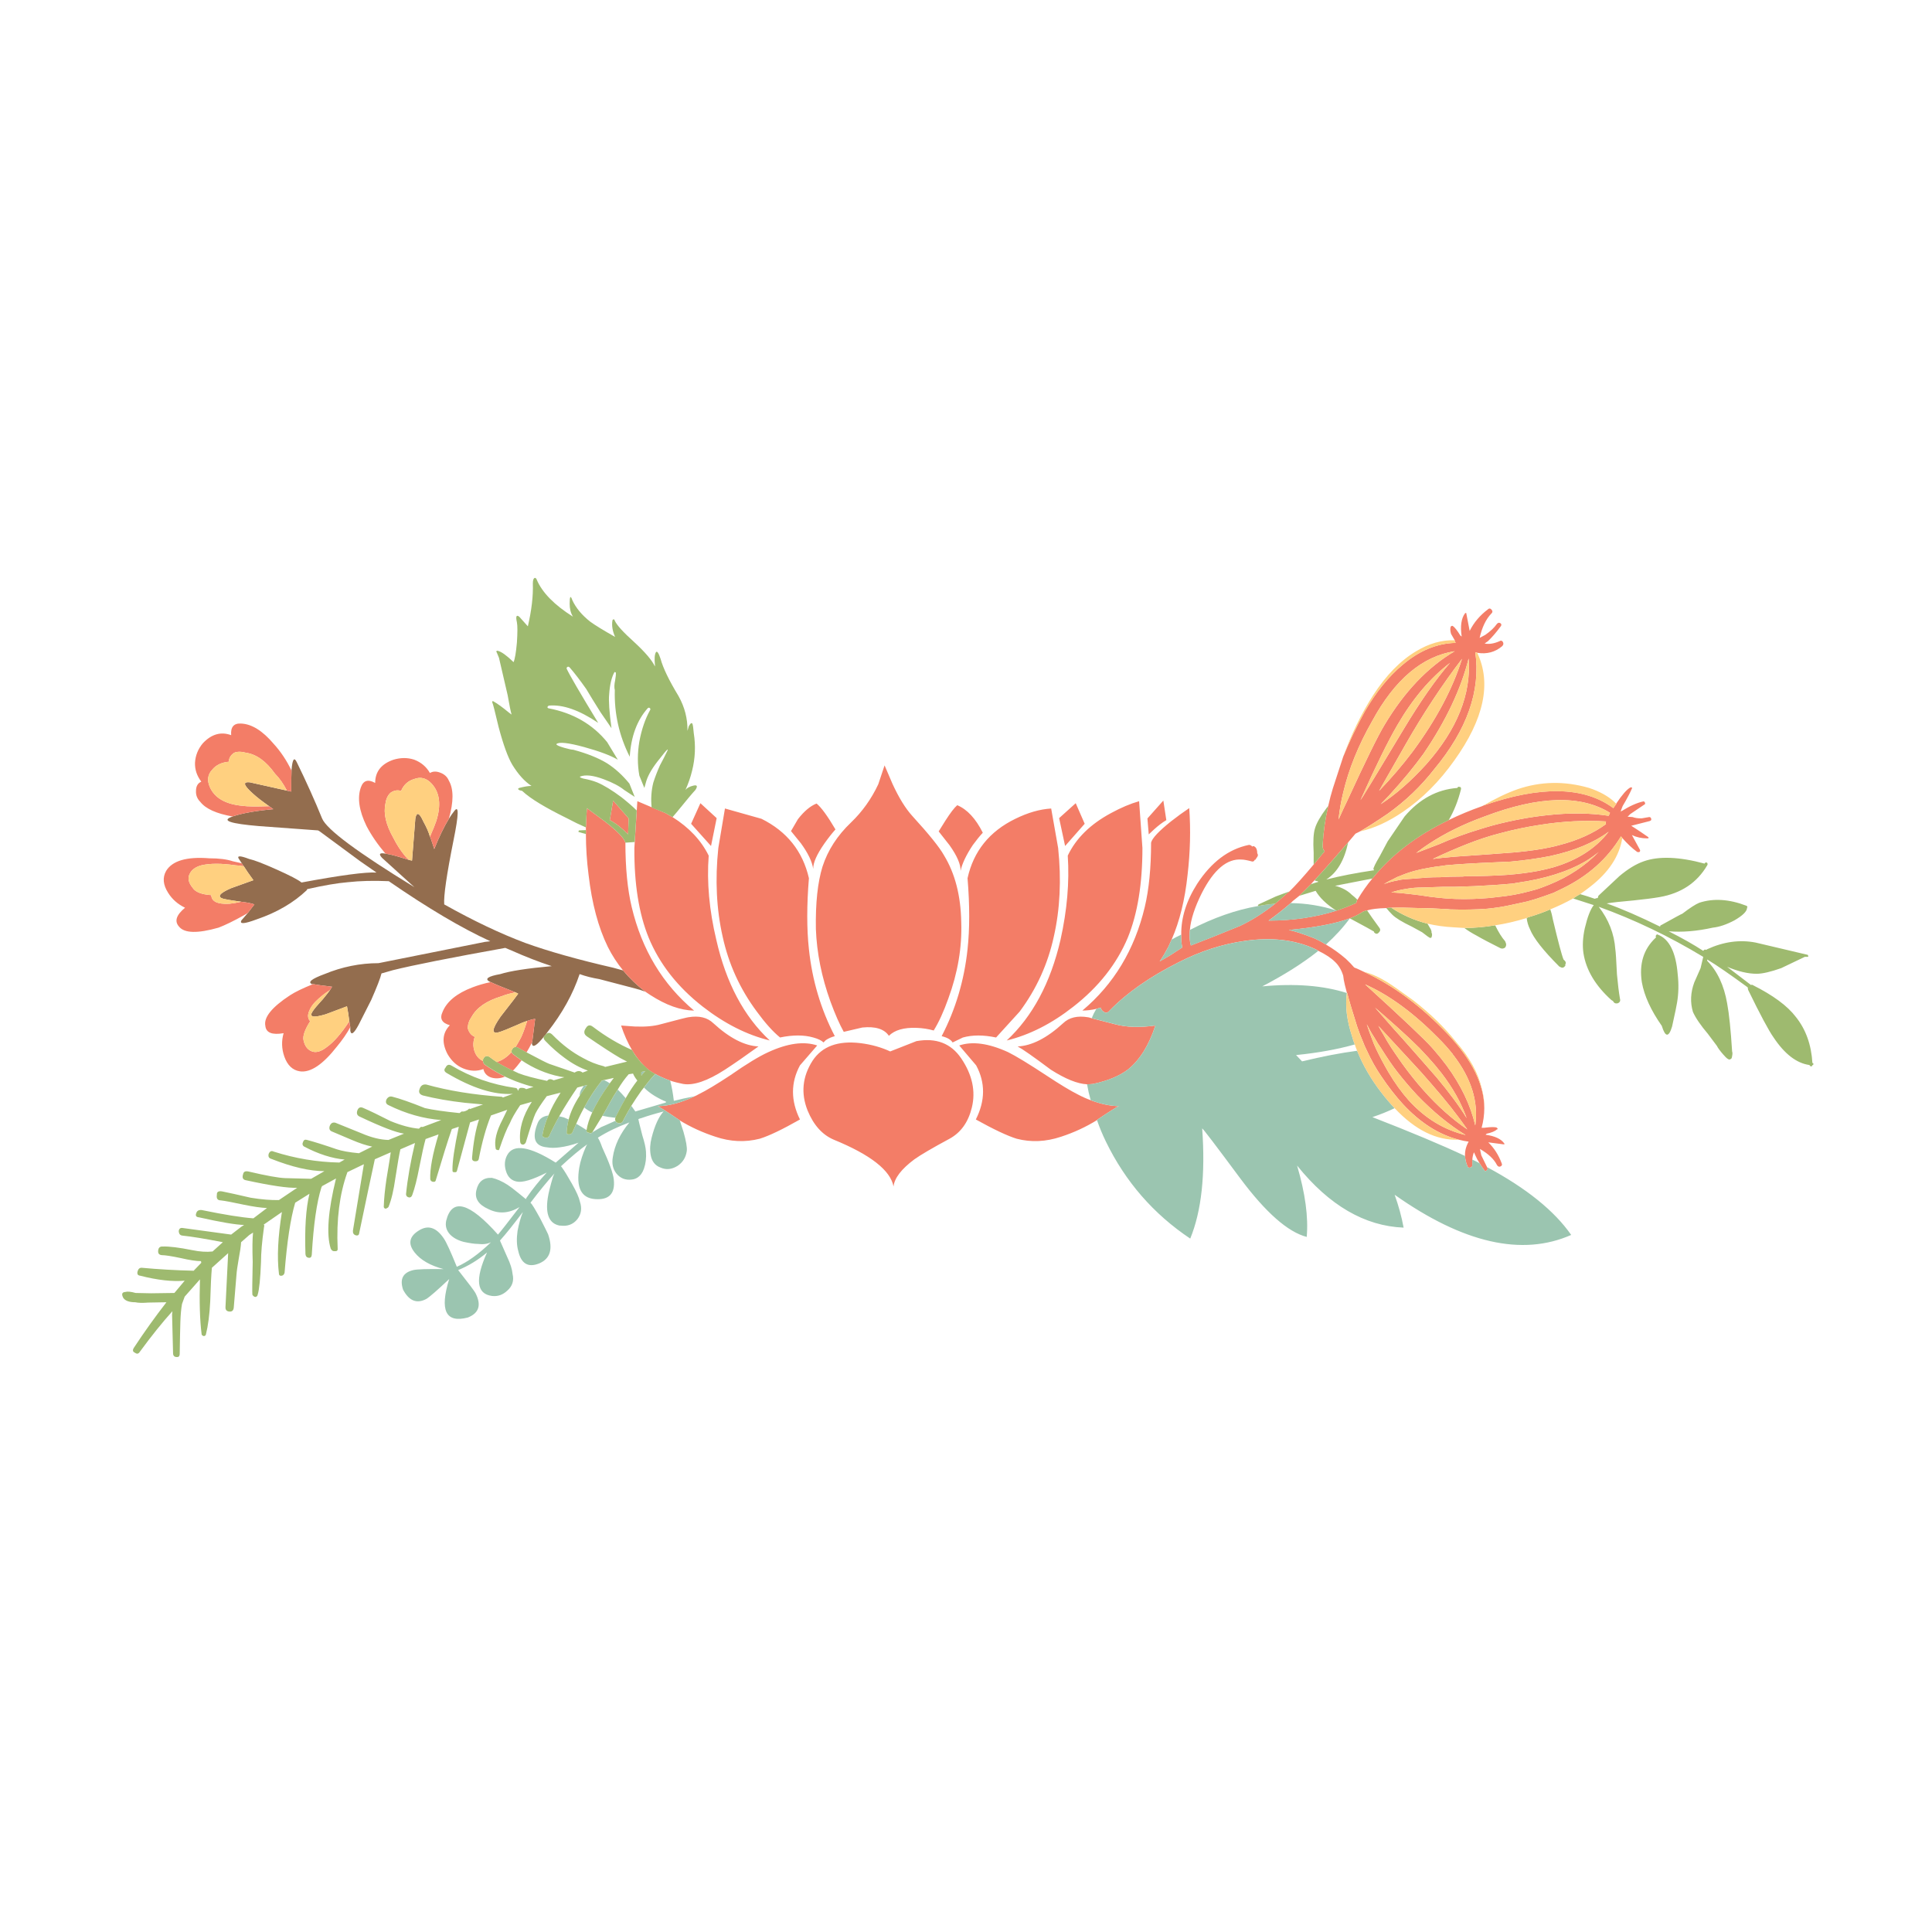 <?xml version="1.0" encoding="utf-8"?>
<!-- Generator: Adobe Illustrator 16.0.0, SVG Export Plug-In . SVG Version: 6.00 Build 0)  -->
<!DOCTYPE svg PUBLIC "-//W3C//DTD SVG 1.1//EN" "http://www.w3.org/Graphics/SVG/1.1/DTD/svg11.dtd">
<svg version="1.1" id="Layer_1" xmlns="http://www.w3.org/2000/svg" xmlns:xlink="http://www.w3.org/1999/xlink" x="0px" y="0px"
	 width="300px" height="300px" viewBox="0 0 300 300" enable-background="new 0 0 300 300" xml:space="preserve">
<g>
	<path fill="#FAC36A" d="M251.598,126.062l0.104-0.208c0,0.034,0.035,0.068,0.104,0.104
		C251.734,125.991,251.666,126.026,251.598,126.062z"/>
	<path fill="#936D4E" d="M45.273,119.515c0.138-1.647,0.413-2.025,0.825-1.132c1.478,3.022,2.783,5.926,3.916,8.707
		c0.688,1.684,5.462,5.24,14.327,10.667l-5-4.534c-0.584-0.618-0.412-0.843,0.516-0.671c0.206,0.035,0.481,0.086,0.824,0.155
		c0.722,0.172,1.667,0.446,2.834,0.825c0.138,0.034,0.293,0.068,0.464,0.102l0.516-6.544c0.206-1.063,0.619-0.91,1.237,0.463
		c0.514,0.93,0.859,1.719,1.031,2.372c0.034,0.069,0.068,0.137,0.103,0.204l0.567,1.702c0.756-1.89,1.511-3.451,2.267-4.688
		c0.275-0.447,0.55-0.843,0.825-1.186c0.756-1.031,0.721,0.479-0.104,4.535c-1.065,5.324-1.546,8.639-1.443,9.943
		c4.535,2.544,8.726,4.536,12.573,5.979c3.606,1.305,8.177,2.593,13.707,3.864l1.494,0.412c0.997,1.203,2.147,2.303,3.453,3.299
		c-0.447-0.172-0.996-0.346-1.649-0.516l-5.513-1.443c-1.065-0.172-2.079-0.43-3.04-0.772c-1.031,3.091-2.698,6.097-5,9.019
		c-0.103,0.138-0.206,0.274-0.309,0.412v0.051c-0.104,0.07-0.189,0.156-0.257,0.258c-1.168,1.443-1.787,1.77-1.855,0.979v-0.051
		l0.05-0.051c0.207-1.581,0.361-2.801,0.464-3.66c-0.344,0.034-0.756,0.139-1.237,0.309c-0.447,0.14-0.962,0.346-1.546,0.619
		c-1.408,0.618-2.354,0.998-2.834,1.135c-1.203,0.344-1.116-0.463,0.258-2.424c1.718-2.197,2.628-3.382,2.73-3.555
		c-0.137-0.068-0.274-0.137-0.411-0.206c-2.027-0.79-3.315-1.323-3.865-1.598c-0.07-0.034-0.121-0.052-0.155-0.052
		c-0.825-0.447-0.275-0.842,1.649-1.186c1.512-0.48,4.174-0.894,7.987-1.236c-1.992-0.653-4.07-1.461-6.235-2.423l-0.979-0.412
		c-8.416,1.513-14.221,2.663-17.417,3.454l-1.804,0.514c-0.17,0.722-0.705,2.097-1.596,4.123c-0.929,1.82-1.581,3.108-1.958,3.865
		c-0.721,1.34-1.151,1.647-1.288,0.928c0-0.172,0-0.36,0-0.567c-0.069-0.343-0.12-0.651-0.155-0.927
		c-0.103-0.858-0.223-1.633-0.361-2.318c-1.271,0.48-2.37,0.893-3.297,1.237c-1.924,0.583-2.611,0.444-2.061-0.412
		c0.24-0.381,0.772-1.015,1.596-1.908c0.482-0.585,0.86-1.063,1.134-1.442c0.104-0.17,0.207-0.344,0.309-0.516
		c-1.477-0.172-2.457-0.309-2.936-0.412c-0.104,0-0.173,0-0.207,0c-0.652-0.31,0-0.824,1.958-1.546c2.748-1.134,5.547-1.7,8.399-1.7
		l16.49-3.298l0.875-0.104c-4.432-2.025-9.688-5.136-15.768-9.327c-2.371-0.104-4.483-0.052-6.339,0.156
		c-1.649,0.136-3.762,0.497-6.338,1.081l-0.051,0.153c-2.061,1.959-4.655,3.471-7.78,4.535c-1.925,0.721-2.715,0.773-2.371,0.155
		c0.344-0.412,0.67-0.79,0.979-1.133c0.412-0.551,0.755-0.998,1.03-1.342c-0.446-0.171-1.133-0.309-2.061-0.411
		c-0.138-0.034-0.258-0.052-0.361-0.052c-1.202-0.171-2.009-0.31-2.421-0.412c-0.996-0.31-0.583-0.858,1.237-1.648
		c0.961-0.344,2.112-0.756,3.453-1.237c-0.653-0.895-1.151-1.615-1.496-2.164c-0.136-0.171-0.24-0.326-0.309-0.463
		c-0.172-0.275-0.31-0.481-0.413-0.62c-0.411-0.584,0.103-0.601,1.546-0.051c0.79,0.172,2.181,0.704,4.174,1.598
		c2.164,0.962,3.486,1.649,3.967,2.061c6.081-1.133,9.962-1.648,11.646-1.546l-2.526-1.752c-4.054-2.987-6.148-4.534-6.287-4.638
		l-0.257-0.154c-3.745-0.273-6.802-0.498-9.173-0.67c-4.466-0.377-5.875-0.858-4.225-1.442c0.034,0,0.068-0.019,0.102-0.052
		c1.546-0.516,3.659-0.894,6.338-1.134l-1.442-1.031c-0.894-0.651-1.615-1.254-2.165-1.802c-1.031-0.997-1.048-1.444-0.052-1.34
		l6.441,1.441c0-1.374,0.018-2.455,0.051-3.246C45.273,119.601,45.273,119.55,45.273,119.515z"/>
	<path fill="#9BC5B0" d="M100.204,166.305c-0.207,0.205-0.413,0.445-0.619,0.721v-0.566L100.204,166.305z"/>
	<path fill="#F37D67" d="M256.133,127.502l-2.835,0.723l0.722,0.464c0.377,0.24,1.015,0.669,1.906,1.288
		c0.139,0.136,0.088,0.206-0.154,0.206c-0.858,0-1.648-0.172-2.369-0.515l1.236,2.266c0.068,0.104,0.051,0.224-0.053,0.361
		c-0.104,0.035-0.223,0.035-0.359,0c-0.757-0.55-1.529-1.271-2.32-2.166c-0.066-0.102-0.137-0.188-0.205-0.256
		c-2.096,3.471-5.119,6.167-9.068,8.09c-0.447,0.206-0.91,0.431-1.393,0.67c-0.479,0.171-0.961,0.344-1.441,0.516
		c-0.859,0.309-1.734,0.584-2.628,0.824c-0.79,0.172-1.582,0.344-2.372,0.516c-1.201,0.275-2.488,0.481-3.863,0.618
		c-1.752,0.136-3.676,0.173-5.771,0.104c-0.24-0.035-0.48-0.053-0.723-0.053c-1.512-0.103-2.885-0.153-4.121-0.153
		c-1.649-0.069-3.074-0.086-4.277-0.053c-0.273,0-0.531,0.019-0.771,0.053c-1.307,0.033-2.303,0.153-2.988,0.359
		c-0.344,0.069-0.619,0.173-0.825,0.311c-0.515,0.342-1.134,0.652-1.854,0.927c-2.232,0.824-5.394,1.426-9.481,1.805
		c0.858,0.171,2.131,0.583,3.813,1.235c0.651,0.275,1.307,0.619,1.957,1.031c1.065,0.618,2.096,1.357,3.092,2.215
		c0.517,0.481,0.945,0.929,1.289,1.34c0.515,0.207,1.014,0.43,1.494,0.67c4.604,2.131,8.967,5.377,13.09,9.74
		c3.744,3.983,5.617,7.797,5.617,11.438c0,1.031-0.14,2.045-0.414,3.041h0.414c1.098-0.139,1.75-0.139,1.957,0
		c0.172,0.172,0.172,0.257,0,0.257c-0.275,0.274-0.809,0.498-1.599,0.671l-0.155,0.154c1.443,0.206,2.406,0.652,2.887,1.339
		c0.104,0.104,0.068,0.155-0.104,0.155c-1.029-0.137-1.82-0.24-2.371-0.311c0.895,0.858,1.582,1.924,2.063,3.195
		c0.139,0.273,0.067,0.463-0.205,0.566c-0.207,0.068-0.379-0.019-0.516-0.258c-0.447-0.894-1.322-1.718-2.629-2.475l0.206,0.979
		l0.927,1.906c0.104,0.172,0.07,0.327-0.103,0.465c-0.138,0.139-0.258,0.119-0.358-0.052c-0.277-0.378-0.517-0.739-0.723-1.083
		c-0.275-0.411-0.499-0.822-0.671-1.236l-0.206-0.463c-0.137,0.31-0.223,0.688-0.258,1.133c0,0.24,0,0.517,0,0.824
		c0,0.24-0.104,0.379-0.311,0.412c-0.24,0.069-0.395-0.017-0.464-0.258c-0.204-0.514-0.325-1.029-0.358-1.545
		c-0.035-0.756,0.154-1.494,0.564-2.217c-0.515-0.068-1.029-0.17-1.546-0.309c-3.091-0.791-5.978-2.627-8.655-5.515
		c-1.135-1.235-2.232-2.646-3.299-4.226c-0.859-1.235-1.648-2.646-2.369-4.226c-0.205-0.413-0.379-0.808-0.517-1.187
		c-0.345-0.789-0.652-1.596-0.927-2.422c-0.723-2.268-1.237-4-1.547-5.203c-0.035,0-0.053-0.019-0.053-0.051
		c-0.137-0.481-0.24-0.877-0.309-1.188c-0.139-0.583-0.223-1.064-0.258-1.443c-0.274-0.894-0.704-1.614-1.287-2.163
		c-0.586-0.583-1.444-1.152-2.576-1.702c-0.207-0.137-0.43-0.257-0.671-0.359c-3.093-1.374-6.665-1.77-10.72-1.186
		c-3.469,0.481-6.922,1.598-10.356,3.35c-4.431,2.231-7.987,4.724-10.666,7.472c-0.345,0.445-0.739,0.43-1.187-0.051
		c-0.103-0.138-0.17-0.275-0.205-0.412c-0.241,0.068-0.465,0.137-0.67,0.204c-0.756,0.173-1.479,0.259-2.164,0.259
		c4.877-4.088,8.106-9.447,9.688-16.077c0.653-2.749,0.979-6.081,0.979-9.997c0.172-0.688,1.201-1.786,3.093-3.299
		c0.961-0.754,1.905-1.441,2.834-2.06c0.239,3.366,0.153,6.819-0.259,10.357c-0.412,3.882-1.236,7.231-2.473,10.048
		c-0.172,0.378-0.345,0.756-0.517,1.135c-0.411,0.79-0.856,1.546-1.341,2.268c0.586-0.345,1.117-0.653,1.599-0.929l1.908-1.237
		c-0.14-0.688-0.19-1.356-0.156-2.008c-0.034-2.612,0.79-5.239,2.474-7.885c2.199-3.367,4.86-5.376,7.987-6.029
		c0.206-0.034,0.396,0.051,0.567,0.257c0.104-0.103,0.223-0.103,0.359,0c0.274,0.172,0.412,0.517,0.412,1.031
		c0.137,0.206,0.137,0.396,0,0.567l-0.309,0.464h-0.104c-0.035,0.171-0.154,0.257-0.36,0.257c-0.757-0.206-1.306-0.309-1.65-0.309
		c-2.267-0.172-4.327,1.563-6.184,5.205c-1.099,2.197-1.718,4.104-1.854,5.72c-0.103,0.892-0.052,1.699,0.155,2.42
		c2.062-0.79,4.604-1.803,7.626-3.04c1.82-0.858,3.643-2.008,5.462-3.451c0.585-0.481,1.167-0.996,1.752-1.547
		c0.138-0.102,0.292-0.223,0.464-0.359c0.895-0.859,2.147-2.251,3.762-4.176c0.517-0.618,1.082-1.305,1.701-2.06
		c-0.205-0.206-0.311-0.498-0.311-0.876c0.104-2.063,0.396-4.123,0.877-6.185c0.205-0.928,0.445-1.837,0.721-2.73l1.6-4.896
		c0.927-2.3,2.043-4.637,3.349-7.008c1.718-2.987,3.659-5.394,5.823-7.214c2.609-2.233,5.376-3.383,8.296-3.452l-0.154-0.258
		c0-0.033,0-0.085,0-0.154c-0.239-0.412-0.43-0.739-0.567-0.979c-0.137-0.48-0.153-0.857-0.051-1.133
		c0.104-0.104,0.205-0.137,0.311-0.104c0.309,0.205,0.701,0.705,1.184,1.493l0.207,0.155c-0.24-1.614-0.068-2.816,0.516-3.606
		c0.139-0.103,0.207-0.086,0.207,0.051l0.516,2.681c0.65-1.308,1.597-2.422,2.834-3.35c0.171-0.172,0.343-0.172,0.516,0
		c0.239,0.24,0.239,0.463,0,0.669c-0.824,0.859-1.428,2.112-1.804,3.763l0.875-0.464c0.79-0.549,1.392-1.116,1.804-1.701
		c0.172-0.205,0.361-0.239,0.566-0.102c0.172,0.136,0.172,0.309,0,0.515c-0.688,0.929-1.34,1.682-1.957,2.267l-0.516,0.36
		c0.687,0.139,1.459,0.018,2.317-0.36c0.207-0.138,0.377-0.104,0.517,0.104c0.137,0.24,0.103,0.463-0.104,0.669
		c-1.101,0.929-2.388,1.271-3.864,1.031c-0.104-0.035-0.205-0.07-0.31-0.103c0.858,5.979-1.271,12.04-6.39,18.189
		c-2.063,2.646-4.467,4.946-7.215,6.905c-1.718,1.168-3.144,2.078-4.277,2.73c-0.273,0.138-0.514,0.258-0.721,0.361
		c-0.379,0.445-0.756,0.893-1.133,1.339c-2.098,2.439-3.832,4.397-5.205,5.875c-0.205,0.207-0.396,0.412-0.568,0.618
		c-0.721,0.721-1.32,1.322-1.803,1.803c-0.412,0.345-0.756,0.62-1.031,0.826c-0.103,0.103-0.205,0.205-0.309,0.31
		c-1.1,0.96-2.251,1.871-3.451,2.729c3.742,0,7.266-0.514,10.563-1.545c1.031-0.345,2.044-0.739,3.039-1.185l0.156-0.516h0.05
		c0.688-1.169,1.461-2.267,2.319-3.298c2.955-3.677,6.904-6.699,11.853-9.068c1.612-0.792,3.349-1.513,5.204-2.166
		c0.068-0.035,0.138-0.067,0.206-0.103c8.897-3.092,15.614-2.955,20.147,0.412l0.463-0.669v-0.053
		c0.896-1.34,1.615-2.164,2.166-2.474c0.034-0.033,0.119-0.033,0.258,0c0.035,0,0.035,0.053,0,0.155
		c-0.274,0.652-0.756,1.563-1.443,2.73l-0.258,0.67l-0.104,0.208c0.068-0.035,0.139-0.07,0.206-0.104
		c1.271-0.79,2.388-1.289,3.349-1.496c0.104-0.033,0.189,0.019,0.26,0.155c0.068,0.174,0.052,0.275-0.053,0.31l-2.215,1.494
		l-0.412,0.413l0.771,0.051c0.344,0.139,0.809,0.206,1.391,0.206l1.188-0.206c0.171,0,0.273,0.086,0.309,0.259
		C256.458,127.314,256.372,127.435,256.133,127.502z M250,126.214c-4.568-2.816-11.063-2.628-19.479,0.567
		c-3.229,1.168-6.099,2.576-8.605,4.226c-0.688,0.446-1.355,0.927-2.009,1.442l3.504-1.34c2.026-0.893,4.122-1.666,6.287-2.318
		c0.756-0.24,1.511-0.464,2.266-0.67c2.921-0.756,5.704-1.271,8.349-1.546c3.436-0.378,6.596-0.345,9.481,0.103L250,126.214z
		 M249.382,127.966c-0.067-0.103-0.067-0.239,0-0.413c-3.298-0.203-6.682-0.032-10.149,0.517c-2.099,0.311-4.228,0.755-6.392,1.34
		c-1.614,0.412-3.332,0.979-5.151,1.7c-1.649,0.653-3.385,1.41-5.205,2.268c0.757-0.103,1.924-0.224,3.504-0.359
		c1.375-0.104,3.109-0.225,5.203-0.362c1.479-0.104,2.853-0.206,4.123-0.31c2.164-0.206,3.951-0.464,5.359-0.771
		c0.514-0.104,1.014-0.225,1.494-0.361C244.984,130.492,247.389,129.409,249.382,127.966z M246.29,133.687
		c-2.782,1.649-6.373,2.782-10.771,3.4c-0.205,0.034-0.396,0.069-0.566,0.104c-1.786,0.172-3.796,0.308-6.028,0.41
		c-0.995,0.034-2.026,0.069-3.092,0.104c-0.653,0-1.253,0-1.804,0c-1.271,0.033-2.301,0.068-3.092,0.102
		c-0.929,0-1.77,0.069-2.524,0.206c-0.896,0.139-1.685,0.327-2.371,0.567c0.929,0.034,1.925,0.121,2.989,0.258
		c0.962,0.104,1.976,0.24,3.039,0.412c0.824,0.104,1.648,0.189,2.475,0.259c1.855,0.137,3.744,0.137,5.668,0
		c0.721-0.034,1.459-0.104,2.217-0.207c1.819-0.172,3.538-0.479,5.151-0.928c0.379-0.102,0.757-0.206,1.135-0.309
		c0.034-0.035,0.086-0.053,0.153-0.053c0.584-0.206,1.169-0.429,1.753-0.67c2.953-1.201,5.495-2.885,7.626-5.049
		C247.664,132.776,247.012,133.239,246.29,133.687z M249.794,129.151c-2.269,1.684-5.272,2.937-9.017,3.762
		c-1.893,0.378-3.952,0.67-6.186,0.876c-0.824,0.034-1.598,0.069-2.316,0.104c-3.299,0.137-5.875,0.292-7.73,0.464
		c-0.24,0.034-0.464,0.067-0.67,0.103c-0.652,0.069-1.254,0.154-1.805,0.258c-1.719,0.274-3.229,0.687-4.533,1.237
		c-0.413,0.137-0.791,0.308-1.135,0.515c-0.516,0.241-0.995,0.498-1.442,0.773l-0.103,0.051c0.617-0.241,1.306-0.431,2.061-0.567
		c0.377-0.102,0.79-0.171,1.237-0.206c0.206,0,1.372-0.085,3.504-0.258c0.584-0.033,1.235-0.051,1.958-0.051
		c0.996-0.068,2.164-0.102,3.504-0.102c0.24-0.035,0.516-0.054,0.824-0.054c0.928,0,1.924-0.016,2.988-0.051
		c1.065-0.034,2.097-0.086,3.092-0.154c1.787-0.138,3.4-0.345,4.844-0.619c0.859-0.172,1.65-0.36,2.37-0.565
		C244.951,133.566,247.802,131.729,249.794,129.151z M64.34,117.97c1.064,0.413,1.872,1.1,2.421,2.062
		c0.446-0.275,0.979-0.293,1.598-0.053c0.652,0.241,1.098,0.653,1.339,1.237c0.755,1.306,0.755,3.28,0,5.927
		c-0.755,1.237-1.511,2.799-2.267,4.688l-0.567-1.702c-0.035-0.067-0.069-0.135-0.103-0.204c0.481-1.101,0.807-1.906,0.979-2.423
		c0.79-2.506,0.549-4.447-0.722-5.822c-0.791-0.858-1.684-1.1-2.679-0.722c-0.963,0.274-1.649,0.895-2.062,1.856
		c-0.55-0.174-1.082-0.086-1.599,0.257c-0.446,0.378-0.72,0.945-0.824,1.7c-0.344,1.512,0.068,3.298,1.237,5.357
		c0.514,1.032,1.116,1.959,1.803,2.784c0.207,0.24,0.413,0.447,0.618,0.619c-1.167-0.379-2.112-0.653-2.834-0.825
		c-0.343-0.069-0.618-0.12-0.824-0.155c-1.202-1.408-2.182-2.833-2.937-4.276c-1.168-2.404-1.46-4.414-0.876-6.028
		c0.378-1.065,1.117-1.289,2.215-0.67c0-1.753,0.945-2.954,2.835-3.607C62.226,117.626,63.309,117.626,64.34,117.97z
		 M31.515,115.393c1.34-1.408,2.8-1.82,4.38-1.236c-0.104-1.27,0.411-1.872,1.546-1.804c1.648,0.07,3.332,1.117,5.049,3.144
		c1.1,1.202,2.028,2.595,2.783,4.174c-0.034,0.791-0.051,1.872-0.051,3.246l-0.67-0.153c-0.549-1.065-1.167-1.941-1.854-2.629
		c-1.375-1.925-2.869-3.006-4.483-3.245c-0.756-0.206-1.375-0.206-1.855,0c-0.549,0.378-0.824,0.84-0.824,1.39
		c-1.134,0.104-1.993,0.515-2.577,1.236c-0.722,0.756-0.841,1.667-0.36,2.732c0.754,1.683,2.456,2.645,5.101,2.885
		c0.687,0.103,2.044,0.121,4.07,0.052l0.67,0.464c-2.679,0.24-4.792,0.618-6.338,1.134c-2.507-0.445-4.173-1.201-4.998-2.267
		c-0.481-0.481-0.704-1.05-0.67-1.7c0-0.723,0.275-1.203,0.826-1.444c-0.688-0.894-1.014-1.871-0.98-2.937
		C30.348,117.301,30.759,116.287,31.515,115.393z M37.544,134.048c0.069,0.137,0.172,0.292,0.309,0.463
		c-0.411-0.069-0.858-0.12-1.339-0.154c-2.13-0.309-3.865-0.309-5.205,0c-0.928,0.24-1.545,0.688-1.855,1.339
		c-0.343,0.652-0.189,1.373,0.464,2.165c0.412,0.653,1.374,1.03,2.886,1.133c0.034,0.997,0.979,1.442,2.834,1.341
		c0.618-0.069,1.219-0.173,1.804-0.31c0.927,0.103,1.615,0.24,2.061,0.411c-0.275,0.344-0.618,0.791-1.03,1.342
		c-0.171,0.103-0.377,0.223-0.619,0.359c-1.614,0.896-2.92,1.528-3.916,1.906c-3.263,0.929-5.308,0.876-6.132-0.154
		c-0.755-0.823-0.446-1.803,0.928-2.938c-1.134-0.549-2.01-1.322-2.628-2.318c-0.79-1.235-0.893-2.371-0.309-3.401
		c0.962-1.579,3.195-2.233,6.698-1.957c1.512,0,2.731,0.153,3.659,0.463C36.496,133.807,36.96,133.909,37.544,134.048z
		 M68.72,157.132c0.652-1.614,2.199-2.885,4.638-3.813c0.892-0.342,1.838-0.616,2.834-0.823c0.55,0.274,1.838,0.808,3.865,1.598
		c-0.791,0.138-1.529,0.345-2.217,0.618c-2.267,0.688-3.795,1.734-4.585,3.143c-0.413,0.584-0.619,1.188-0.619,1.806
		c0.171,0.651,0.532,1.099,1.082,1.339c-0.343,0.963-0.274,1.891,0.207,2.782c0.274,0.448,0.636,0.772,1.082,0.979
		c0,0.173,0.07,0.345,0.206,0.517c0.859,0.619,1.924,1.255,3.196,1.906c-0.104,0.034-0.206,0.069-0.31,0.104
		c-0.653,0.206-1.288,0.206-1.906,0c-0.619-0.239-0.996-0.67-1.134-1.287c-0.996,0.377-2.044,0.342-3.144-0.104
		c-0.996-0.412-1.804-1.151-2.421-2.217c-0.928-1.785-0.808-3.279,0.36-4.482C68.617,158.85,68.239,158.163,68.72,157.132z
		 M54.24,158.575c0.035,0.274,0.085,0.584,0.155,0.927c-0.55,0.996-1.237,1.993-2.062,2.988c-2.199,2.818-4.123,4.105-5.771,3.865
		c-1.134-0.172-1.941-0.944-2.422-2.317c-0.412-1.205-0.447-2.405-0.102-3.606c-1.788,0.309-2.731-0.07-2.834-1.135
		c-0.275-1.307,0.996-2.888,3.813-4.74c0.79-0.516,1.992-1.101,3.608-1.752c0.479,0.104,1.459,0.239,2.936,0.411
		c-0.102,0.173-0.206,0.345-0.309,0.515c-0.791,0.481-1.545,1.084-2.268,1.805c-0.48,0.482-0.824,1.015-1.031,1.598
		c-0.206,0.585-0.138,1.065,0.207,1.443c-0.824,1.305-1.168,2.283-1.031,2.938c0.207,0.996,0.705,1.596,1.496,1.803
		c0.617,0.139,1.321-0.102,2.111-0.721c1.065-0.756,2.199-2.044,3.402-3.863C54.171,158.695,54.205,158.645,54.24,158.575z
		 M227.018,102.305c-3.092,4.054-5.994,8.45-8.707,13.191l-4.174,7.318c1.889-1.96,3.623-3.986,5.203-6.081
		C223.018,111.752,225.576,106.942,227.018,102.305z M228.048,102.254c-1.2,4.774-3.538,9.704-7.007,14.788
		c-1.409,1.957-3.193,4.122-5.359,6.493l-1.287,1.34c2.336-1.513,4.688-3.573,7.06-6.184
		C226.264,113.264,228.461,107.785,228.048,102.254z M209.24,124.257c2.816-6.115,4.724-9.997,5.72-11.646
		c3.091-5.187,6.733-9.018,10.925-11.491c-5.051,0.79-9.326,4.415-12.83,10.873c-2.131,3.745-3.625,7.438-4.482,11.079
		c-0.346,1.408-0.586,2.8-0.723,4.174C208.33,126.18,208.794,125.184,209.24,124.257z M225.163,102.924
		c-3.093,2.369-5.823,5.598-8.192,9.687c-1.443,2.474-3.351,6.355-5.721,11.646c0.139-0.139,2.354-3.78,6.646-10.926
		C220.508,108.969,222.93,105.499,225.163,102.924z M168.43,127.915l-3.041,3.452l-0.928-4.328l2.576-2.319L168.43,127.915z
		 M164.307,131.676c0.517,4.914,0.293,9.499-0.67,13.759c-0.927,4.26-2.695,8.143-5.308,11.647l-3.658,4.02
		c-1.959-0.414-3.676-0.414-5.153,0l-1.598,0.772c-0.275-0.447-0.841-0.772-1.7-0.979c2.164-4.156,3.503-8.658,4.02-13.501
		c0.343-3.16,0.343-6.836,0-11.026c0.927-4.192,3.4-7.267,7.42-9.224c1.958-0.963,3.813-1.495,5.566-1.598L164.307,131.676z
		 M165.801,132.861c1.271-2.679,3.504-4.878,6.699-6.596c1.58-0.859,3.04-1.476,4.381-1.855l0.514,7.266
		c0,5.566-0.754,10.204-2.267,13.914c-1.719,4.087-4.535,7.66-8.452,10.719c-3.365,2.646-6.818,4.396-10.355,5.256
		c4.02-3.744,6.802-8.948,8.349-15.613C165.697,141.347,166.076,136.985,165.801,132.861z M180.643,124.309l0.463,3.041
		c-0.584,0.342-1.221,0.822-1.905,1.441l-0.825,0.773l-0.205-2.475L180.643,124.309z M173.118,159.039
		c1.752,0.48,3.849,0.549,6.286,0.206c-0.995,3.057-2.404,5.323-4.225,6.802c-1.341,1.03-3.162,1.787-5.463,2.268
		c-0.275,0.035-0.584,0.052-0.928,0.052c-1.479-0.07-3.35-0.823-5.617-2.267c-2.714-2.029-4.432-3.229-5.152-3.608
		c2.198-0.103,4.551-1.304,7.061-3.606c0.928-0.894,2.216-1.201,3.865-0.927c0.066,0,0.257,0.052,0.564,0.153
		C170.164,158.284,171.366,158.592,173.118,159.039z M162.451,166.975c2.131,1.408,3.779,2.404,4.947,2.988
		c0.651,0.344,1.306,0.637,1.957,0.875c1.547,0.586,3.006,0.896,4.381,0.93c-0.311,0.103-1.409,0.789-3.299,2.062
		c-0.035,0.035-0.068,0.067-0.103,0.103c-1.718,1.064-3.573,1.924-5.563,2.575c-2.371,0.793-4.674,0.896-6.905,0.312
		c-1.444-0.446-3.558-1.443-6.339-2.988c1.477-2.92,1.494-5.721,0.053-8.4l-2.63-3.091c2.026-0.688,4.554-0.344,7.575,1.03
		C157.764,163.984,159.736,165.189,162.451,166.975z M225.576,163.677c-0.653-0.825-1.393-1.649-2.217-2.475
		c-3.848-3.914-7.645-6.698-11.387-8.349c5.7,5.189,9.152,8.453,10.355,9.793c0.104,0.136,0.225,0.273,0.359,0.41
		c0.688,0.791,1.34,1.598,1.959,2.424c2.232,3.058,3.709,6.147,4.432,9.274c0.515-3.677-0.618-7.317-3.4-10.925
		C225.609,163.764,225.576,163.711,225.576,163.677z M220.938,164.861c0.758,0.857,1.478,1.683,2.166,2.475
		c1.957,2.335,3.504,4.432,4.637,6.286c-0.858-2.405-2.182-4.759-3.969-7.06c-0.617-0.791-1.27-1.563-1.957-2.318
		c-0.414-0.448-0.877-0.946-1.393-1.494c-0.961-0.964-2.111-2.045-3.451-3.248c-1.031-0.927-2.183-1.941-3.453-3.039
		c0.207,0.238,1.186,1.357,2.938,3.35c0.722,0.791,1.581,1.752,2.577,2.886C219.613,163.35,220.25,164.07,220.938,164.861z
		 M219.031,164.708l-4.998-5.411c0.24,0.446,0.498,0.895,0.773,1.34c0.375,0.688,0.789,1.374,1.234,2.062
		c0.55,0.823,1.117,1.647,1.701,2.474c1.063,1.477,2.164,2.852,3.298,4.122c2.164,2.44,4.431,4.467,6.801,6.08
		c-1.511-2.198-3.384-4.569-5.614-7.11C221.229,167.096,220.164,165.909,219.031,164.708z M213.467,161.202
		c-0.173-0.272-0.346-0.55-0.516-0.823l-0.723-1.34c0.24,0.755,0.517,1.527,0.824,2.318c0.172,0.48,0.377,0.979,0.618,1.494
		c0.552,1.168,1.187,2.369,1.907,3.605c0.997,1.686,2.063,3.162,3.193,4.434c2.543,2.782,5.479,4.567,8.812,5.357
		c-2.576-1.58-5.082-3.641-7.522-6.184c-1.029-1.101-2.043-2.285-3.039-3.557c-0.758-0.962-1.614-2.215-2.578-3.76
		C214.102,162.27,213.775,161.752,213.467,161.202z M137.356,118.847l1.237,2.885c0.996,2.164,2.027,3.83,3.092,4.997
		c2.575,2.818,4.208,4.846,4.896,6.082c1.717,2.817,2.609,6.269,2.679,10.357c0.138,3.916-0.532,7.884-2.01,11.902
		c-0.721,2.027-1.477,3.677-2.267,4.945c-0.824-0.238-1.718-0.375-2.679-0.41c-1.958-0.068-3.384,0.344-4.278,1.235
		c-0.722-1.063-2.096-1.493-4.122-1.288l-2.886,0.672c-0.653-1.17-1.34-2.73-2.061-4.69c-1.375-3.813-2.129-7.574-2.267-11.285
		c-0.069-4.018,0.275-7.248,1.03-9.687c0.825-2.543,2.302-4.827,4.432-6.854c1.752-1.683,3.16-3.658,4.226-5.926L137.356,118.847z
		 M129.73,128.791c-0.549,0.618-1.117,1.338-1.701,2.165c-1.201,1.716-1.786,3.039-1.752,3.967
		c-0.171-1.134-0.807-2.456-1.906-3.967l-1.546-1.907l1.082-1.855c0.963-1.236,1.925-2.045,2.887-2.422
		C127.515,125.355,128.493,126.695,129.73,128.791z M125.608,136.366c-0.344,4.19-0.344,7.866,0,11.026
		c0.515,4.844,1.855,9.344,4.019,13.502c-0.516,0.137-0.978,0.342-1.391,0.617l-0.361,0.361c-0.309-0.311-0.841-0.566-1.598-0.773
		c-1.442-0.412-3.16-0.412-5.152,0c-1.1-0.895-2.302-2.232-3.607-4.019c-2.611-3.505-4.38-7.388-5.308-11.647
		c-0.962-4.26-1.186-8.845-0.67-13.759l1.031-6.131l5.668,1.598C122.189,129.1,124.646,132.174,125.608,136.366z M152.609,129.306
		c-0.481,0.516-0.996,1.152-1.547,1.907c-1.029,1.545-1.666,2.887-1.905,4.019c0.033-0.996-0.532-2.318-1.7-3.968l-1.701-2.164
		l1.031-1.648c0.79-1.237,1.408-2.045,1.855-2.422C150.188,125.682,151.51,127.107,152.609,129.306z M90.98,128.482
		c0.035-0.997,0.086-1.993,0.154-2.989l2.783,2.06c1.923,1.479,2.988,2.576,3.195,3.299c0,3.916,0.326,7.248,0.979,9.997
		c1.581,6.63,4.809,11.989,9.688,16.077c-2.097-0.035-4.363-0.843-6.803-2.422c-0.274-0.172-0.532-0.343-0.772-0.516
		c-1.306-0.995-2.457-2.096-3.453-3.299c-0.927-1.132-1.717-2.354-2.369-3.656c-1.479-3.024-2.474-6.751-2.989-11.183
		c-0.275-2.13-0.413-4.244-0.413-6.339c0-0.24,0-0.446,0-0.617C90.98,128.756,90.98,128.618,90.98,128.482z M107.315,127.915
		l1.443-3.195l2.525,2.319l-0.876,4.328L107.315,127.915z M110.046,132.861c-0.309,4.124,0.086,8.485,1.186,13.089
		c1.511,6.665,4.276,11.87,8.296,15.612c-3.538-0.857-7.007-2.609-10.408-5.256c-3.917-3.058-6.717-6.631-8.4-10.718
		c-1.511-3.71-2.251-8.348-2.215-13.914l0.463-7.266l4.38,1.855c0.378,0.206,0.739,0.412,1.083,0.618
		C107.005,128.498,108.878,130.492,110.046,132.861z M97.628,127.09l-0.103,2.475c-0.928-0.962-1.872-1.701-2.835-2.215l0.515-3.041
		L97.628,127.09z M110.767,158.884c2.508,2.304,4.844,3.505,7.008,3.606c-1.992,1.443-3.726,2.646-5.204,3.607
		c-2.714,1.752-4.877,2.491-6.493,2.217c-0.722-0.139-1.391-0.31-2.01-0.517c-0.858-0.31-1.632-0.653-2.318-1.03
		c-0.413-0.205-0.79-0.447-1.134-0.722c-0.928-0.791-1.751-1.787-2.474-2.989c-0.652-1.099-1.219-2.369-1.7-3.813l2.112,0.152
		c1.649,0.069,3.006-0.051,4.071-0.358c2.715-0.724,4.141-1.082,4.278-1.082C108.552,157.682,109.84,157.99,110.767,158.884z
		 M108.396,169.963c1.204-0.584,2.87-1.58,4.999-2.988c2.508-1.752,4.483-2.955,5.926-3.606c2.989-1.374,5.514-1.718,7.575-1.03
		l-2.679,3.092c-1.443,2.68-1.443,5.479,0,8.399c-2.715,1.545-4.792,2.542-6.235,2.987c-2.268,0.584-4.569,0.482-6.904-0.311
		c-1.993-0.652-3.831-1.492-5.515-2.523c-0.068-0.067-0.138-0.118-0.206-0.153c-1.924-1.306-3.005-1.993-3.246-2.062
		c1.787-0.033,3.711-0.551,5.772-1.547C108.054,170.152,108.225,170.066,108.396,169.963z M79.644,163.677
		c0.446,0.343,0.893,0.669,1.339,0.979c-0.481,0.652-0.926,1.185-1.339,1.599c-0.962-0.446-1.805-0.894-2.525-1.341
		c0.824-0.24,1.597-0.755,2.318-1.546C79.473,163.471,79.541,163.572,79.644,163.677z M80.057,162.594
		c0.274-0.445,0.548-0.928,0.823-1.441c0.275-0.549,0.602-1.428,0.979-2.629c0.48-0.172,0.893-0.274,1.237-0.31
		c-0.103,0.859-0.258,2.079-0.464,3.66l-0.05,0.051c-0.275,0.55-0.55,1.048-0.825,1.495c-0.412-0.242-0.876-0.499-1.391-0.773
		C80.262,162.611,80.159,162.594,80.057,162.594z M142.304,161.666c3.056-0.549,5.375,0.345,6.956,2.68
		c1.719,2.543,2.268,5.084,1.649,7.627c-0.55,2.27-1.701,3.881-3.452,4.844c-2.68,1.441-4.501,2.51-5.463,3.195
		c-2.025,1.512-3.108,2.918-3.246,4.225c-0.481-2.506-3.572-4.93-9.275-7.264c-1.787-0.758-3.143-2.27-4.071-4.535
		c-1.066-2.681-0.807-5.256,0.773-7.729c1.476-2.233,3.95-3.146,7.42-2.731c1.684,0.207,3.229,0.635,4.637,1.289L142.304,161.666z"
		/>
	<path fill="#9BC5B0" d="M64.391,194.491c-1.065-1.341-0.859-2.474,0.619-3.401c1.442-0.927,2.748-0.516,3.916,1.237
		c0.378,0.549,1.048,2.009,2.009,4.38c1.649-0.721,3.419-1.992,5.308-3.814c-0.549,0.275-1.237,0.361-2.061,0.26
		c-0.481,0-1.203-0.104-2.165-0.311c-0.927-0.24-1.649-0.636-2.164-1.185c-0.549-0.618-0.739-1.322-0.567-2.114
		c0.894-3.572,3.572-2.85,8.039,2.165c0.481-0.549,1.597-1.976,3.348-4.276c-1.648,0.998-3.262,1.1-4.842,0.31
		c-1.546-0.688-2.166-1.665-1.856-2.937c0.31-1.342,1.117-1.977,2.421-1.908c0.756,0.172,1.563,0.531,2.423,1.082
		c0.378,0.242,0.944,0.67,1.7,1.289l1.134,0.928l0.103-0.205c0.928-1.342,1.976-2.646,3.143-3.917
		c-2.233,1.133-3.795,1.598-4.689,1.391c-0.825-0.17-1.374-0.721-1.648-1.647c-0.275-0.895-0.208-1.719,0.206-2.474
		c0.961-1.751,3.468-1.356,7.522,1.187l3.555-3.094c-1.099,0.379-2.078,0.619-2.937,0.722c-0.721,0.103-1.374,0.103-1.958,0
		c-1.924-0.171-2.405-1.442-1.443-3.812c0.275-0.654,0.826-1.031,1.649-1.135c-0.446,1.031-0.755,2.043-0.926,3.039
		c-0.035,0.241,0.119,0.378,0.463,0.412c0.274,0.035,0.463-0.034,0.566-0.206c0.448-0.996,0.98-2.043,1.599-3.144
		c0.034,0,0.051,0.019,0.051,0.052c0.206,0.034,0.43,0.086,0.67,0.155c0.24,0.104,0.481,0.205,0.721,0.31
		c-0.172,0.687-0.275,1.339-0.31,1.958c-0.033,0.273,0.087,0.395,0.361,0.361c0.206,0.031,0.378-0.053,0.516-0.26
		c0.206-0.479,0.412-0.945,0.618-1.391c0.48,0.275,1.014,0.6,1.597,0.979c-0.035,0.275,0.086,0.412,0.36,0.412
		c0.208,0.139,0.378,0.12,0.516-0.051l1.392-0.824c0.034,0,0.773-0.328,2.216-0.979c0.033,0.173,0.171,0.293,0.412,0.36
		c0.412,0.104,0.687-0.051,0.824-0.463c0.414-0.791,0.826-1.529,1.237-2.217c0.207,0.275,0.413,0.566,0.619,0.875l4.741-1.391
		v-0.155c-0.412-0.136-0.997-0.429-1.752-0.874c-0.618-0.379-1.168-0.807-1.649-1.288c0.55-0.756,1.134-1.462,1.752-2.112
		c0.687,0.377,1.46,0.721,2.318,1.029c0.241,0.928,0.43,1.975,0.567,3.145l1.494-0.361c0.618-0.137,1.202-0.258,1.752-0.359
		c-2.061,0.995-3.985,1.512-5.772,1.545c0.241,0.068,1.322,0.756,3.246,2.063c0.068,0.035,0.138,0.086,0.206,0.154
		c0.31,0.926,0.499,1.512,0.567,1.752c0.412,1.442,0.583,2.438,0.515,2.988c-0.137,0.996-0.618,1.771-1.442,2.317
		c-0.893,0.55-1.77,0.638-2.628,0.258c-0.859-0.309-1.374-0.978-1.545-2.009c-0.138-0.824-0.086-1.699,0.154-2.629
		c0.481-1.889,1.1-3.247,1.855-4.071c-1.339,0.345-2.49,0.688-3.453,1.032c-0.171,0.033-0.326,0.085-0.463,0.154
		c0.068,0.344,0.222,0.979,0.463,1.906c0.035,0.17,0.087,0.377,0.155,0.617c0.343,1.065,0.532,1.906,0.567,2.524
		c0.069,0.963-0.035,1.838-0.31,2.629c-0.103,0.31-0.241,0.584-0.413,0.825c-0.377,0.514-0.858,0.806-1.443,0.875
		c-0.996,0.139-1.803-0.172-2.421-0.928c-0.549-0.688-0.738-1.527-0.566-2.525c0.274-1.854,1.134-3.657,2.577-5.409
		c-1.855,0.687-3.487,1.476-4.895,2.369c0.206,0.312,0.429,0.807,0.669,1.493c1.099,2.373,1.7,4.039,1.803,5
		c0.241,2.197-0.738,3.213-2.937,3.041c-2.13-0.174-2.937-1.805-2.422-4.896c0.172-0.996,0.533-2.111,1.082-3.35l0.155-0.258
		c-1.168,0.824-2.525,1.959-4.071,3.4l0.156,0.206c0.376,0.517,0.892,1.356,1.546,2.524c0.687,1.203,1.098,2.132,1.235,2.783
		c0.344,1.031,0.207,1.939-0.412,2.73c-0.652,0.79-1.512,1.117-2.576,0.979c-0.068,0-0.121,0-0.155,0
		c-1.615-0.308-2.233-1.734-1.855-4.275c0.103-0.723,0.378-1.839,0.825-3.35l0.207-0.463c-1.064,1.168-2.302,2.678-3.71,4.532
		c0.207,0.173,0.705,0.979,1.495,2.425c0.721,1.406,1.133,2.231,1.236,2.473c0.791,2.303,0.327,3.813-1.392,4.533
		c-1.717,0.688-2.799,0.035-3.246-1.957c-0.239-0.859-0.274-1.891-0.103-3.092c0.207-1.1,0.481-2.08,0.824-2.938
		c-1.442,1.924-2.626,3.399-3.555,4.433c0.069,0.135,0.447,0.996,1.135,2.576c0.479,0.996,0.755,1.871,0.823,2.627
		c0.241,1.031-0.033,1.889-0.823,2.576c-0.688,0.652-1.478,0.929-2.372,0.824c-2.404-0.31-2.662-2.559-0.772-6.75
		c-1.442,1.201-2.937,2.111-4.483,2.729c1.649,2.097,2.542,3.282,2.68,3.56c0.963,1.854,0.568,3.125-1.185,3.811
		c-3.435,0.895-4.397-1.098-2.886-5.977c-1.855,1.752-3.04,2.781-3.555,3.092c-1.477,0.789-2.68,0.308-3.607-1.442
		c-0.549-1.649-0.017-2.663,1.597-3.042c0.618-0.137,2.182-0.189,4.689-0.152C66.813,196.518,65.318,195.66,64.391,194.491z
		 M170.232,156.667c0.205-0.067,0.429-0.136,0.67-0.204c0.035,0.137,0.104,0.273,0.205,0.412c0.447,0.479,0.842,0.496,1.187,0.051
		c2.679-2.748,6.235-5.238,10.666-7.472c3.437-1.752,6.89-2.868,10.356-3.35c4.055-0.584,7.627-0.188,10.72,1.186
		c0.241,0.103,0.464,0.223,0.671,0.359c-2.372,1.891-5.273,3.728-8.71,5.516c5.085-0.481,9.465-0.138,13.14,1.03
		c-0.273,2.027,0,4.275,0.824,6.75c0.104,0.412,0.241,0.824,0.413,1.236c-2.681,0.756-5.722,1.307-9.121,1.648l0.929,0.979
		c3.125-0.757,5.978-1.307,8.555-1.647c0.893,2.231,2.146,4.396,3.761,6.491c0.687,0.894,1.375,1.701,2.063,2.422
		c-1.066,0.515-2.218,0.979-3.455,1.392c6.014,2.336,10.806,4.347,14.379,6.029c0.033,0.517,0.154,1.03,0.358,1.545
		c0.069,0.241,0.224,0.327,0.464,0.258c0.207-0.034,0.311-0.172,0.311-0.411c0-0.31,0-0.585,0-0.824
		c0.378,0.172,0.756,0.36,1.135,0.565c0.206,0.345,0.445,0.705,0.723,1.083c0.102,0.171,0.221,0.189,0.358,0.051
		c0.173-0.137,0.207-0.292,0.103-0.464v-0.051c6.082,3.264,10.428,6.769,13.037,10.514c-7.627,3.366-16.763,1.286-27.412-6.237
		c0.617,1.719,1.082,3.418,1.392,5.103c-6.046-0.24-11.562-3.453-16.541-9.636c1.271,4.328,1.769,8.021,1.493,11.078
		c-2.92-0.756-6.355-3.778-10.305-9.069c-3.848-5.187-5.824-7.78-5.927-7.78c0.517,7.146-0.104,12.848-1.856,17.108
		c-5.701-3.813-10.064-8.83-13.088-15.048c-0.551-1.133-1.013-2.248-1.391-3.35c0.033-0.035,0.066-0.066,0.104-0.103
		c1.889-1.271,2.988-1.959,3.297-2.062c-1.373-0.033-2.834-0.344-4.381-0.93c-0.239-0.857-0.428-1.682-0.564-2.473
		c0.344,0,0.652-0.018,0.928-0.051c2.301-0.48,4.122-1.237,5.463-2.269c1.819-1.479,3.229-3.745,4.225-6.802
		c-2.438,0.343-4.534,0.275-6.286-0.206c-1.752-0.447-2.954-0.755-3.606-0.929C169.718,157.596,169.958,157.114,170.232,156.667z
		 M181.414,147.033c0.172-0.379,0.345-0.757,0.516-1.135c0.481-0.275,0.979-0.533,1.494-0.771c-0.033,0.651,0.018,1.32,0.156,2.008
		l-1.908,1.237c-0.48,0.275-1.013,0.584-1.598,0.929C180.557,148.579,181.003,147.823,181.414,147.033z M184.764,144.405
		c3.641-1.891,7.163-3.126,10.563-3.712c0.894-0.171,1.786-0.291,2.68-0.359c-1.819,1.443-3.642,2.593-5.462,3.451
		c-3.021,1.237-5.564,2.25-7.626,3.04C184.712,146.104,184.661,145.297,184.764,144.405z M200.119,144.405
		c4.089-0.379,7.249-0.98,9.482-1.805c-0.996,1.373-2.233,2.73-3.711,4.071c-0.652-0.412-1.307-0.756-1.957-1.031
		C202.25,144.988,200.979,144.576,200.119,144.405z M200.43,140.231c2.404,0.033,4.739,0.411,7.008,1.132
		c0.033,0,0.068,0.018,0.104,0.053c-3.298,1.031-6.82,1.545-10.563,1.545C198.178,142.103,199.329,141.191,200.43,140.231z
		 M94.69,168.212c-1.203,1.647-2.113,3.16-2.731,4.533c-0.516-0.239-0.928-0.498-1.237-0.772c0.791-1.478,1.702-2.869,2.732-4.174
		l0.411-0.053C94.106,167.852,94.382,168.006,94.69,168.212z M95.928,169.189c0.377,0.379,0.789,0.824,1.236,1.34
		c-0.55,0.928-1.082,1.924-1.597,2.988v0.053c-0.723-0.068-1.392-0.172-2.011-0.311c0.482-0.824,0.86-1.494,1.134-2.01
		C95.102,170.495,95.514,169.809,95.928,169.189z M90.002,170.17c0-0.273,0.068-0.566,0.206-0.877
		c0.137-0.24,0.275-0.463,0.412-0.669c0.343-0.104,0.532-0.155,0.567-0.155C90.739,169.053,90.345,169.62,90.002,170.17z"/>
	<path fill="#9EBA6F" d="M257.061,145.641l0.103-0.104c-0.103-0.103-0.103-0.206,0-0.309c0.067-0.136,0.155-0.172,0.258-0.102
		c1.786,0.686,2.817,2.747,3.093,6.183c0.172,1.512,0.137,2.973-0.103,4.381c-0.035,0.309-0.293,1.545-0.772,3.709
		c-0.517,1.719-1.049,1.684-1.598-0.103c-1.686-2.405-2.715-4.655-3.093-6.751C254.501,149.694,255.206,147.393,257.061,145.641z
		 M240.725,141.21c0.174,0.48,0.311,1.013,0.412,1.597c0.825,3.47,1.375,5.53,1.649,6.185l0.206,0.205
		c0.172,0.172,0.188,0.379,0.051,0.619c0.07,0.102,0.018,0.206-0.154,0.309c-0.103,0.138-0.257,0.171-0.463,0.103l-0.309-0.153
		c-2.475-2.475-3.985-4.397-4.536-5.772c-0.274-0.55-0.447-1.133-0.517-1.751c0.104-0.07,0.225-0.121,0.361-0.156
		C238.596,142.052,239.695,141.655,240.725,141.21z M245.361,138.839c0.723,0.206,1.479,0.446,2.269,0.722l0.31-0.104h0.154
		l0.104-0.361c1.443-1.339,2.525-2.352,3.246-3.04c1.341-1.133,2.611-1.905,3.813-2.318c2.336-0.824,5.479-0.704,9.431,0.362
		l0.052-0.104c0.138-0.103,0.259-0.103,0.36,0c0.068,0.138,0.068,0.257,0,0.361c-1.58,2.712-4.055,4.362-7.42,4.946
		c-0.996,0.173-2.337,0.344-4.02,0.516c-1.959,0.172-3.35,0.326-4.176,0.464c2.406,0.858,5.172,2.061,8.298,3.606
		c0-0.138,0.069-0.224,0.204-0.256c2.097-1.17,3.18-1.753,3.248-1.753c1.168-0.895,2.043-1.46,2.627-1.701
		c2.199-0.722,4.639-0.566,7.318,0.464c0.17,0.104,0.205,0.206,0.103,0.309c0,0.551-0.652,1.203-1.958,1.959
		c-1.235,0.652-2.354,1.031-3.35,1.133c-2.473,0.551-4.759,0.739-6.854,0.568c2.164,1.098,3.949,2.111,5.359,3.038
		c0.137-0.204,0.291-0.257,0.463-0.153l0.154-0.104c2.543-1.167,5.051-1.511,7.522-1.031l8.092,1.907
		c0.103,0.208,0.103,0.311,0,0.311h-0.465l-3.658,1.751c-1.649,0.583-2.92,0.877-3.813,0.877c-1.34,0-2.867-0.36-4.586-1.083
		c0.481,0.378,1.719,1.322,3.711,2.834c0.104-0.068,0.188-0.068,0.257,0c3.161,1.58,5.394,3.229,6.698,4.946
		c1.547,1.925,2.406,4.313,2.576,7.163c0.104,0,0.155,0.052,0.155,0.154c0,0.104-0.052,0.154-0.155,0.154
		c0,0.137-0.066,0.206-0.205,0.206c-0.104,0-0.188-0.069-0.256-0.206c-1.994-0.275-3.85-1.7-5.566-4.275
		c-0.756-1.065-2.078-3.541-3.969-7.422l-0.052-0.361c-2.713-1.991-4.809-3.436-6.286-4.326v0.205
		c1.58,1.615,2.61,3.813,3.092,6.596c0.31,1.648,0.566,4.141,0.773,7.473c0.067,0.172,0.067,0.412,0,0.721
		c-0.035,0.311-0.119,0.466-0.259,0.466c-0.172,0.205-0.549-0.034-1.133-0.724c-0.482-0.549-0.81-0.996-0.979-1.338l-1.392-1.856
		c-1.134-1.339-1.906-2.474-2.319-3.4c-0.443-1.477-0.377-3.007,0.207-4.586l0.979-2.216c0.174-0.755,0.311-1.339,0.414-1.751
		c-5.293-3.195-10.701-5.79-16.232-7.781c1.546,1.991,2.404,4.19,2.577,6.595c0.067,0.378,0.153,1.684,0.257,3.917
		c0.139,1.511,0.292,2.765,0.464,3.761c0.104,0.344-0.017,0.585-0.36,0.722c-0.344,0.069-0.584-0.052-0.722-0.359l-0.258-0.156
		c-2.474-2.231-3.916-4.654-4.328-7.264c-0.172-1.168-0.104-2.456,0.206-3.864c0.412-1.754,0.876-2.956,1.393-3.608
		c-1.03-0.343-2.098-0.687-3.195-1.029C244.625,139.269,244.984,139.045,245.361,138.839z M88.971,95.76
		c-0.344-0.549-0.515-1.219-0.515-2.009c0-1.168,0.137-1.357,0.412-0.567c0.549,1.202,1.477,2.32,2.783,3.35
		c0.755,0.549,2.042,1.341,3.863,2.369c-0.412-0.926-0.549-1.785-0.412-2.575c0.035-0.103,0.103-0.155,0.206-0.155
		c0.069,0,0.121,0.069,0.155,0.208c0.31,0.686,1.306,1.785,2.989,3.297c1.718,1.581,2.8,2.851,3.248,3.813v-0.207
		c-0.103-0.996-0.052-1.666,0.154-2.009c0.171-0.24,0.412,0.103,0.721,1.03c0.377,1.409,1.305,3.331,2.782,5.771
		c0.962,1.719,1.427,3.522,1.392,5.411l0.206-0.721c0.275-0.481,0.464-0.602,0.567-0.361c0.069,0.137,0.138,0.618,0.206,1.443
		c0.31,1.959,0.224,3.898-0.257,5.822c-0.241,0.997-0.584,1.993-1.032,2.989c0.242-0.309,0.655-0.533,1.238-0.67
		c0.584-0.137,0.687,0.086,0.309,0.67c-0.48,0.514-1.459,1.683-2.936,3.504c-0.207,0.241-0.413,0.481-0.618,0.721
		c-0.344-0.206-0.706-0.412-1.083-0.618l-2.164-0.876c-0.137-1.339-0.051-2.627,0.259-3.864c0.274-0.858,0.617-1.753,1.03-2.679
		c0.48-0.895,0.808-1.529,0.979-1.907c0.516-0.963,0.188-0.688-0.979,0.824c-1.099,1.34-1.803,2.507-2.112,3.504l-0.309,1.083
		l-0.773-1.908c-0.31-1.717-0.31-3.487,0-5.308c0.344-1.854,0.894-3.469,1.649-4.844c0.103-0.136,0.085-0.257-0.053-0.36
		c-0.103-0.067-0.205-0.052-0.308,0.053c-1.649,1.854-2.577,4.362-2.783,7.521c-1.649-3.262-2.421-6.715-2.319-10.356
		c-0.103-0.377-0.085-0.876,0.051-1.495c0.104-0.583,0.139-0.997,0.104-1.235c-0.137-0.07-0.207-0.086-0.207-0.053
		c-0.446,0.792-0.721,1.942-0.824,3.453c-0.102,0.963,0.017,2.714,0.361,5.256l-1.7-2.473c-0.996-1.581-1.735-2.783-2.216-3.608
		c-0.996-1.408-1.855-2.524-2.576-3.349c-0.104-0.104-0.206-0.138-0.31-0.104c-0.138,0.07-0.188,0.173-0.155,0.31
		c0.448,0.963,2.079,3.762,4.896,8.398c-2.955-1.992-5.514-2.884-7.678-2.678c-0.068,0.033-0.138,0.102-0.207,0.204
		c0,0.104,0.051,0.174,0.154,0.208c3.814,0.721,6.854,2.472,9.122,5.256l1.649,2.729c-1.1-0.652-2.835-1.306-5.206-1.958
		c-2.507-0.687-3.949-0.842-4.328-0.464c-0.035,0.136,0.361,0.326,1.186,0.567c0.721,0.206,1.202,0.308,1.442,0.308
		c2.165,0.585,3.917,1.288,5.256,2.113c1.236,0.792,2.387,1.838,3.453,3.144l0.824,2.062l-1.649-1.082
		c-0.72-0.584-1.769-1.134-3.143-1.649c-1.649-0.618-2.885-0.756-3.71-0.413c-0.034,0.104,0.155,0.206,0.567,0.311
		c0.756,0.137,1.443,0.325,2.061,0.567c1.066,0.445,2.336,1.218,3.813,2.318c0.997,0.791,1.787,1.476,2.372,2.061l-0.311,4.896
		c-0.481,0.034-0.961,0.067-1.442,0.102c-0.208-0.723-1.272-1.821-3.195-3.299l-2.783-2.06c-0.068,0.996-0.119,1.992-0.154,2.989
		c-0.962-0.413-1.924-0.876-2.887-1.393c-3.435-1.684-5.754-3.09-6.955-4.225l-0.053-0.051l-0.413-0.104
		c-0.274-0.138-0.291-0.257-0.05-0.359c0.79-0.206,1.425-0.31,1.906-0.31c-1.064-0.688-2.061-1.787-2.988-3.299
		c-0.688-1.168-1.392-3.108-2.113-5.821c-0.583-2.475-0.911-3.745-0.979-3.814c-0.035-0.033-0.035-0.104,0-0.206
		c0.068-0.033,0.12-0.033,0.154,0c0.62,0.344,1.427,0.928,2.423,1.753l0.412,0.308c-0.137-0.446-0.343-1.46-0.618-3.039l-1.34-5.771
		l-0.36-0.876c-0.069-0.035-0.069-0.103,0-0.206c0.104-0.034,0.171-0.034,0.206,0c0.549,0.137,1.356,0.72,2.422,1.751
		c0.205-0.481,0.377-1.494,0.515-3.04c0.103-1.579,0.103-2.628,0-3.143c-0.206-0.928-0.086-1.22,0.361-0.877
		c0.033,0.034,0.481,0.533,1.339,1.496c0.584-2.509,0.842-4.724,0.773-6.648c0-0.516,0.103-0.808,0.309-0.876
		c0.138,0,0.241,0.103,0.31,0.31C84.212,92.032,86.085,93.94,88.971,95.76z M97.628,127.09l-2.423-2.781l-0.515,3.041
		c0.963,0.514,1.907,1.253,2.835,2.215L97.628,127.09z M90.98,128.895c0,0.171,0,0.377,0,0.617c-0.446-0.136-0.808-0.24-1.082-0.309
		c-0.103,0-0.103-0.086,0-0.258L90.98,128.895z M233.716,146.156l0.104,0.259c0.103,0.239,0.068,0.48-0.104,0.72
		c-0.239,0.172-0.479,0.207-0.721,0.104c-1.647-0.824-2.886-1.478-3.71-1.96c-0.721-0.377-1.355-0.772-1.906-1.184
		c1.546,0,3.145-0.139,4.792-0.414C232.686,144.747,233.201,145.571,233.716,146.156z M216.197,142.034
		c-0.344-0.344-0.652-0.688-0.928-1.03c0.239-0.034,0.498-0.053,0.771-0.053c1.718,1.135,3.59,1.959,5.617,2.474
		c0.171,0.275,0.344,0.567,0.515,0.876c0.104,0.24,0.138,0.396,0.104,0.463c0.103,0.242,0.119,0.449,0.052,0.62
		c0,0.172-0.086,0.257-0.259,0.257c-0.172-0.069-0.584-0.361-1.236-0.877l-1.598-0.875
		C217.727,143.168,216.712,142.55,216.197,142.034z M211.456,141.674c0.206-0.138,0.481-0.241,0.825-0.311
		c0.377,0.584,0.996,1.462,1.854,2.629c0.239,0.275,0.239,0.532,0,0.771c-0.241,0.31-0.499,0.31-0.772,0v-0.102
		c-0.139-0.104-1.391-0.791-3.762-2.062C210.322,142.326,210.941,142.016,211.456,141.674z M200.223,138.428
		c-0.172,0.137-0.326,0.258-0.464,0.359c-0.585,0.551-1.167,1.065-1.752,1.547c-0.894,0.068-1.786,0.188-2.68,0.359
		c0-0.103,0.034-0.188,0.104-0.258l2.68-1.235C198.832,138.926,199.536,138.666,200.223,138.428z M203.984,132.398
		c-0.104-1.753-0.034-3.007,0.205-3.762c0.24-0.824,0.824-1.854,1.752-3.092c0.104-0.139,0.207-0.276,0.311-0.413
		c-0.48,2.062-0.771,4.122-0.877,6.185c0,0.378,0.104,0.67,0.311,0.876c-0.619,0.755-1.186,1.441-1.701,2.06V132.398
		L203.984,132.398z M214.238,132.964l1.236-2.318c1.512-2.232,2.389-3.521,2.629-3.864c2.303-2.714,5.031-4.191,8.191-4.431
		c0.068-0.174,0.188-0.225,0.361-0.155c0.172,0,0.24,0.12,0.205,0.361c-0.444,1.785-1.082,3.382-1.905,4.793
		c-4.947,2.369-8.896,5.392-11.853,9.068l-5.821,1.132h0.051c1.065,0.275,1.924,0.739,2.576,1.394
		c0.274,0.205,0.565,0.463,0.875,0.772h-0.05l-0.156,0.516c-0.995,0.445-2.008,0.84-3.039,1.185
		c-0.034-0.035-0.069-0.053-0.104-0.053c-1.478-0.961-2.525-1.975-3.144-3.039c-0.825,0.24-1.666,0.498-2.524,0.771
		c0.48-0.48,1.082-1.082,1.803-1.803c0.379-0.137,0.757-0.258,1.136-0.36l-0.104-0.104c-0.205,0-0.359-0.052-0.463-0.154
		c1.373-1.478,3.107-3.436,5.205-5.875c-0.586,2.783-1.719,4.706-3.402,5.772c2.166-0.551,4.638-1.03,7.422-1.442v-0.053
		l-0.104-0.103C213.26,134.733,213.586,134.064,214.238,132.964z M28.321,191.863c-0.345-0.034-0.533-0.26-0.567-0.67
		c0.034-0.379,0.223-0.551,0.567-0.517l7.574,1.03l1.597-1.234l0.412-0.259c-1.306-0.034-3.641-0.431-7.008-1.187
		c-0.447-0.035-0.583-0.258-0.412-0.67c0.103-0.344,0.377-0.498,0.824-0.463c3.503,0.721,6.184,1.15,8.039,1.289l2.112-1.601
		c-0.893-0.034-2.095-0.205-3.608-0.515c-1.752-0.377-2.937-0.602-3.555-0.67c-0.514,0-0.722-0.291-0.618-0.877
		c-0.035-0.444,0.24-0.617,0.824-0.516c1.031,0.207,2.508,0.534,4.431,0.98c1.684,0.272,3.145,0.395,4.38,0.359l2.835-1.906
		c-1.408,0.068-4.088-0.326-8.039-1.185c-0.412-0.104-0.532-0.412-0.361-0.929c0.07-0.379,0.345-0.516,0.826-0.413
		c2.782,0.653,4.688,0.996,5.719,1.03l4.019,0.104l2.062-1.187c-2.268,0-5.016-0.635-8.245-1.906
		c-0.378-0.104-0.515-0.361-0.412-0.773c0.172-0.412,0.429-0.531,0.772-0.361c3.333,1.064,6.734,1.634,10.203,1.703l0.825-0.465
		c-1.958-0.174-4.054-0.843-6.286-2.011c-0.275-0.171-0.328-0.43-0.155-0.772c0.103-0.274,0.31-0.36,0.618-0.258
		c1.065,0.276,2.594,0.756,4.586,1.443c0.825,0.273,1.976,0.48,3.453,0.616l2.061-1.029c-0.894-0.171-1.941-0.516-3.144-1.03
		c-1.408-0.584-2.421-1.014-3.04-1.287c-0.413-0.139-0.55-0.431-0.413-0.877c0.172-0.445,0.464-0.617,0.875-0.515
		c0.997,0.412,2.354,0.961,4.071,1.647c1.512,0.654,2.902,0.996,4.174,1.031l2.421-0.979c-1.235-0.173-3.521-1.05-6.853-2.63
		c-0.413-0.172-0.549-0.48-0.413-0.928c0.172-0.515,0.499-0.651,0.979-0.412c0.962,0.412,2.354,1.082,4.174,2.012
		c1.683,0.688,3.16,1.081,4.431,1.186l0.103-0.104c0.138-0.172,0.292-0.225,0.465-0.154l2.885-1.082
		c-2.749-0.206-5.479-0.979-8.193-2.318c-0.377-0.172-0.48-0.463-0.31-0.875c0.241-0.414,0.566-0.551,0.979-0.414
		c1.1,0.276,2.766,0.86,4.999,1.752c1.202,0.275,2.989,0.533,5.36,0.773l0.36-0.259c0.206,0.069,0.499,0,0.876-0.205l0.309-0.259
		l0.052,0.104l2.061-0.721l-2.834-0.259c-2.404-0.272-4.568-0.651-6.493-1.134c-0.549-0.172-0.722-0.514-0.515-1.029
		c0.171-0.516,0.515-0.739,1.031-0.67c3.436,0.961,7.352,1.596,11.749,1.904l0.155,0.104l1.546-0.565
		c-2.886,0.205-6.321-0.877-10.307-3.248c-0.377-0.239-0.429-0.515-0.154-0.823c0.207-0.447,0.515-0.55,0.927-0.31
		c2.99,1.786,6.27,2.938,9.842,3.452c0.276,0,0.431,0.155,0.464,0.464l0.103-0.156c0.069-0.238,0.241-0.342,0.515-0.308
		c0.275,0,0.499,0.068,0.67,0.206l1.134-0.361c-0.549-0.103-1.477-0.395-2.782-0.875c-0.584-0.239-1.134-0.481-1.649-0.722
		c-1.271-0.651-2.336-1.288-3.196-1.905c-0.136-0.174-0.206-0.346-0.206-0.518c-0.033-0.137,0-0.291,0.103-0.463
		c0.242-0.344,0.551-0.395,0.928-0.155c0.309,0.24,0.669,0.498,1.083,0.773c0.72,0.446,1.563,0.894,2.525,1.341
		c0.274,0.137,0.566,0.273,0.875,0.41c0.962,0.38,2.439,0.773,4.432,1.187c0.24-0.309,0.567-0.344,0.979-0.104h0.104l1.597-0.464
		c-0.24-0.032-0.48-0.067-0.721-0.103c-2.13-0.446-4.105-1.288-5.926-2.524c-0.446-0.311-0.893-0.637-1.339-0.979
		c-0.104-0.104-0.171-0.206-0.207-0.31c-0.035-0.172,0.018-0.346,0.154-0.517c0.103-0.171,0.259-0.258,0.465-0.258
		c0.103,0,0.206,0.019,0.309,0.054c0.515,0.273,0.979,0.53,1.391,0.772c1.993,1.063,3.178,1.665,3.556,1.802l3.916,1.342
		c0.446-0.31,0.859-0.31,1.236,0l0.825-0.31c-1.202-0.414-2.404-1.063-3.606-1.959c-0.997-0.724-1.993-1.599-2.989-2.629
		c-0.241-0.239-0.327-0.464-0.257-0.671c0.068-0.102,0.154-0.188,0.257-0.256v-0.053c0.344-0.379,0.704-0.379,1.082,0
		c1.512,1.547,3.092,2.748,4.741,3.607c1.031,0.584,2.113,1.014,3.246,1.288l0.206,0.104l3.401-0.825
		c-0.275-0.138-0.635-0.326-1.082-0.565c-1.134-0.653-2.852-1.771-5.154-3.351c-0.481-0.343-0.532-0.772-0.154-1.287
		c0.274-0.481,0.635-0.549,1.082-0.207c1.992,1.512,4.019,2.714,6.08,3.606c0.242,0.446,0.516,0.859,0.825,1.237
		c0.207,0.273,0.413,0.531,0.618,0.773c0.344,0.342,0.688,0.668,1.031,0.979c0.344,0.273,0.721,0.516,1.134,0.722
		c-0.619,0.651-1.202,1.357-1.752,2.113c-0.138,0.171-0.275,0.342-0.413,0.515c-0.515,0.723-1.03,1.495-1.546,2.318
		c-0.411,0.688-0.823,1.425-1.237,2.216c-0.137,0.413-0.412,0.567-0.824,0.464c-0.24-0.068-0.378-0.188-0.412-0.361
		c-0.069-0.137-0.069-0.291,0-0.463v-0.052c0.515-1.065,1.046-2.062,1.597-2.989c0.584-1.028,1.185-1.938,1.803-2.729
		c-0.309-0.379-0.532-0.737-0.669-1.082l-0.67,0.103c-0.583,0.653-1.151,1.443-1.7,2.371c-0.414,0.617-0.826,1.305-1.238,2.062
		c-0.274,0.516-0.652,1.187-1.134,2.01c-0.446,0.722-0.961,1.563-1.545,2.524c0,0.035-0.017,0.053-0.051,0.053
		c-0.137,0.171-0.308,0.188-0.516,0.051c-0.274,0-0.395-0.137-0.36-0.413c0.138-0.856,0.43-1.769,0.876-2.729
		c0.618-1.373,1.528-2.885,2.731-4.533c0.207-0.275,0.412-0.55,0.618-0.825l-1.854,0.412c-1.031,1.306-1.941,2.696-2.732,4.174
		c-0.445,0.79-0.858,1.632-1.236,2.525c-0.207,0.444-0.412,0.909-0.618,1.391c-0.138,0.206-0.31,0.291-0.516,0.259
		c-0.274,0.032-0.395-0.088-0.361-0.36c0.035-0.619,0.138-1.271,0.31-1.958c0.309-1.168,0.875-2.389,1.702-3.658
		c0.343-0.55,0.737-1.117,1.185-1.701c-0.035,0-0.224,0.051-0.567,0.155c-0.241,0.067-0.567,0.151-0.979,0.258
		c-1.031,1.511-1.941,2.953-2.731,4.328c0,0.032-0.017,0.067-0.051,0.103c-0.619,1.101-1.151,2.146-1.599,3.144
		c-0.103,0.172-0.292,0.241-0.566,0.206c-0.344-0.034-0.499-0.172-0.463-0.412c0.171-0.996,0.48-2.008,0.926-3.039
		c0.448-1.102,1.031-2.2,1.752-3.298c0.035-0.104,0.087-0.19,0.155-0.259l-0.155,0.053l-2.01,0.515
		c-0.859,1.168-1.442,2.062-1.752,2.679c-0.274,0.586-0.773,2.08-1.494,4.483c-0.103,0.208-0.241,0.326-0.413,0.36
		c-0.274,0-0.429-0.137-0.464-0.412c-0.205-1.991,0.395-4.07,1.805-6.235l-1.805,0.517c-0.79,1.168-1.322,2.096-1.596,2.783
		c-0.482,0.857-1.032,2.215-1.649,4.07c-0.034,0.137-0.138,0.171-0.309,0.104c-0.173-0.035-0.259-0.121-0.259-0.258
		c-0.24-1.168,0.121-2.662,1.082-4.482l0.723-1.495l-2.526,0.877c-0.756,1.854-1.392,4.121-1.907,6.802
		c-0.068,0.24-0.274,0.342-0.619,0.311c-0.309-0.034-0.446-0.226-0.412-0.567c0.206-2.403,0.566-4.381,1.083-5.926l-1.392,0.464
		l-2.011,7.42c-0.035,0.24-0.155,0.344-0.361,0.311c-0.275,0.033-0.394-0.086-0.36-0.362c-0.034-1.201,0.291-3.435,0.979-6.698
		l-1.082,0.361c-0.619,1.787-1.443,4.414-2.473,7.883c-0.035,0.24-0.173,0.345-0.413,0.311c-0.275-0.033-0.429-0.172-0.464-0.412
		c-0.068-1.58,0.362-3.899,1.288-6.955l-2.009,0.72c-0.241,0.825-0.567,2.284-0.979,4.381c-0.344,1.819-0.706,3.247-1.082,4.276
		c-0.103,0.31-0.275,0.445-0.517,0.412c-0.308-0.067-0.462-0.239-0.462-0.516c0.24-2.404,0.704-5.05,1.391-7.936l-2.268,0.979
		c-0.171,0.721-0.429,2.197-0.772,4.432c-0.274,1.957-0.636,3.471-1.082,4.535c-0.138,0.137-0.292,0.223-0.464,0.258
		c-0.207-0.069-0.292-0.207-0.258-0.412c0.034-1.133,0.171-2.525,0.412-4.174c0.413-2.476,0.636-3.865,0.669-4.174l-2.473,1.081
		c-0.549,2.509-1.356,6.32-2.421,11.439c-0.035,0.343-0.223,0.463-0.567,0.36c-0.31-0.104-0.446-0.345-0.412-0.723l1.7-10.306
		l-2.577,1.237v0.051c-1.202,3.365-1.7,7.299-1.494,11.801c0.035,0.311-0.12,0.445-0.464,0.411
		c-0.274,0.034-0.481-0.103-0.618-0.411c-0.688-2.199-0.413-5.824,0.824-10.874l-2.165,1.187l-0.102,0.205
		c-0.722,2.27-1.221,5.754-1.495,10.463c-0.035,0.342-0.189,0.496-0.464,0.461c-0.309-0.033-0.48-0.223-0.516-0.565
		c-0.137-3.983,0.069-7.108,0.619-9.377l-2.215,1.39c-0.721,2.439-1.271,6.064-1.649,10.873c-0.068,0.275-0.223,0.43-0.463,0.465
		c-0.275,0.033-0.414-0.087-0.414-0.359c-0.308-2.51-0.154-5.688,0.464-9.534l-2.834,1.959c0.103,0.032,0.121,0.172,0.052,0.411
		c-0.31,2.197-0.464,4.002-0.464,5.412c-0.104,2.609-0.275,4.295-0.516,5.051c-0.035,0.203-0.154,0.324-0.36,0.357
		c-0.206-0.033-0.361-0.154-0.465-0.357c-0.033-0.381-0.017-2.08,0.053-5.104c-0.069-2.026-0.053-3.539,0.051-4.535l-0.566,0.362
		l-1.288,1.132c-0.035,0.617-0.154,1.461-0.361,2.525c-0.206,1.168-0.325,2.027-0.36,2.576l-0.414,4.998
		c-0.033,0.48-0.257,0.705-0.669,0.67c-0.447-0.032-0.652-0.275-0.619-0.721l0.413-8.349l-2.525,2.269
		c-0.103,1.099-0.189,2.832-0.258,5.203c-0.103,2.062-0.326,3.779-0.67,5.152c-0.034,0.137-0.137,0.223-0.309,0.258
		c-0.241-0.067-0.36-0.172-0.36-0.31c-0.275-2.198-0.361-5.032-0.258-8.503l-2.37,2.681l-0.413,1.132
		c-0.138,0.756-0.223,1.701-0.258,2.836c-0.034,1.03-0.068,2.696-0.103,4.998c-0.035,0.31-0.189,0.447-0.463,0.412
		c-0.344,0-0.533-0.171-0.566-0.516l-0.155-6.08l0.051-0.516c-1.58,1.752-3.263,3.848-5.049,6.287
		c-0.207,0.343-0.464,0.394-0.773,0.154c-0.343-0.139-0.395-0.396-0.154-0.773c1.581-2.404,3.263-4.758,5.05-7.061l-2.834,0.051
		c-0.859,0.07-1.53,0.055-2.009-0.051c-0.929,0-1.547-0.223-1.855-0.669c-0.311-0.584-0.208-0.896,0.308-0.928
		c0.344-0.103,0.877-0.05,1.598,0.155l2.421,0.05c0.687,0,1.89-0.017,3.608-0.05l1.597-1.907c-1.923,0.171-4.225-0.086-6.905-0.772
		c-0.377-0.035-0.515-0.259-0.412-0.671c0.104-0.378,0.308-0.565,0.619-0.565c2.576,0.238,5.273,0.396,8.09,0.463l1.186-1.235
		l-0.052-0.258c-0.721,0-1.752-0.153-3.092-0.463c-1.477-0.312-2.473-0.466-2.988-0.466c-0.412-0.034-0.601-0.256-0.567-0.67
		c0.034-0.48,0.275-0.703,0.721-0.67c0.997-0.033,2.525,0.153,4.587,0.567c1.167,0.24,2.215,0.31,3.143,0.205l1.598-1.442
		C31.79,192.344,29.695,192,28.321,191.863z M99.585,166.458v0.567c0.207-0.275,0.413-0.517,0.619-0.721L99.585,166.458z"/>
	<path fill="#FFD080" d="M251.7,129.873c0.067,0.068,0.139,0.154,0.206,0.256c-0.446,2.818-2.112,5.344-4.999,7.577
		c-0.479,0.377-0.995,0.757-1.546,1.133c-0.377,0.206-0.736,0.43-1.082,0.671c-1.1,0.617-2.284,1.184-3.555,1.7
		c-1.029,0.445-2.131,0.842-3.299,1.184c-0.138,0.035-0.257,0.086-0.361,0.156c-1.683,0.516-3.313,0.894-4.895,1.132
		c-1.648,0.275-3.246,0.414-4.792,0.414c-0.55-0.034-1.101-0.069-1.649-0.104c-1.406-0.069-2.766-0.258-4.069-0.567
		c-2.027-0.515-3.899-1.339-5.617-2.474c1.203-0.033,2.628-0.017,4.276,0.053c1.236,0,2.611,0.051,4.123,0.153
		c0.24,0,0.48,0.018,0.722,0.053c2.096,0.069,4.021,0.032,5.771-0.104c1.375-0.137,2.664-0.343,3.864-0.618
		c0.79-0.172,1.582-0.344,2.372-0.516c0.893-0.24,1.77-0.516,2.628-0.824c0.481-0.172,0.962-0.345,1.44-0.516
		c0.481-0.239,0.945-0.464,1.394-0.67C246.581,136.04,249.605,133.344,251.7,129.873z M250.979,124.824l-0.463,0.669
		c-4.533-3.367-11.25-3.504-20.147-0.412c-0.068,0.035-0.138,0.067-0.206,0.103c1.992-1.167,3.813-2.044,5.463-2.627
		c3.607-1.237,7.316-1.307,11.13-0.206c1.647,0.548,2.954,1.271,3.916,2.164C250.771,124.616,250.876,124.72,250.979,124.824z
		 M64.34,120.958c0.995-0.378,1.888-0.137,2.679,0.722c1.271,1.375,1.511,3.316,0.722,5.822c-0.172,0.517-0.498,1.322-0.979,2.423
		c-0.172-0.653-0.517-1.442-1.031-2.372c-0.618-1.373-1.031-1.526-1.237-0.463l-0.516,6.544c-0.171-0.033-0.326-0.067-0.464-0.102
		c-0.205-0.172-0.411-0.379-0.618-0.619c-0.687-0.825-1.289-1.752-1.803-2.784c-1.169-2.06-1.581-3.846-1.237-5.357
		c0.104-0.755,0.378-1.322,0.824-1.7c0.517-0.343,1.048-0.431,1.599-0.257C62.691,121.853,63.377,121.232,64.34,120.958z
		 M240.777,132.913c3.742-0.825,6.748-2.078,9.017-3.762c-1.992,2.578-4.843,4.415-8.556,5.515c-0.719,0.205-1.51,0.394-2.369,0.565
		c-1.442,0.274-3.057,0.481-4.844,0.619c-0.996,0.068-2.025,0.12-3.092,0.154c-1.064,0.035-2.062,0.051-2.988,0.051
		c-0.31,0-0.584,0.019-0.824,0.054c-1.34,0-2.508,0.033-3.504,0.102c-0.723,0-1.374,0.018-1.958,0.051
		c-2.132,0.173-3.298,0.258-3.505,0.258c-0.446,0.035-0.859,0.104-1.236,0.206c-0.755,0.137-1.443,0.326-2.061,0.567l0.103-0.051
		c0.447-0.275,0.929-0.532,1.442-0.773c0.344-0.207,0.722-0.378,1.135-0.515c1.305-0.551,2.814-0.963,4.533-1.237
		c0.551-0.104,1.15-0.188,1.805-0.258c0.206-0.035,0.43-0.068,0.67-0.103c1.855-0.172,4.432-0.327,7.73-0.464
		c0.72-0.034,1.492-0.069,2.316-0.104C236.825,133.583,238.887,133.291,240.777,132.913z M246.29,133.687
		c0.722-0.447,1.374-0.91,1.958-1.392c-2.131,2.164-4.673,3.848-7.626,5.049c-0.584,0.241-1.169,0.464-1.753,0.67
		c-0.067,0-0.119,0.018-0.153,0.053c-0.378,0.103-0.756,0.207-1.135,0.309c-1.613,0.447-3.332,0.756-5.151,0.928
		c-0.758,0.104-1.496,0.173-2.217,0.207c-1.924,0.137-3.813,0.137-5.668,0c-0.824-0.069-1.648-0.155-2.475-0.259
		c-1.063-0.172-2.077-0.308-3.039-0.412c-1.064-0.137-2.063-0.224-2.989-0.258c0.688-0.24,1.478-0.429,2.371-0.567
		c0.756-0.137,1.597-0.206,2.524-0.206c0.791-0.033,1.82-0.068,3.092-0.102c0.551,0,1.15,0,1.804,0
		c1.065-0.035,2.097-0.07,3.092-0.104c2.232-0.103,4.242-0.238,6.028-0.41c0.172-0.035,0.361-0.07,0.566-0.104
		C239.917,136.469,243.508,135.336,246.29,133.687z M249.382,127.966c-1.993,1.443-4.397,2.526-7.214,3.247
		c-0.48,0.137-0.98,0.257-1.494,0.361c-1.408,0.308-3.195,0.565-5.359,0.771c-1.271,0.104-2.645,0.206-4.123,0.31
		c-2.094,0.138-3.828,0.258-5.203,0.362c-1.58,0.136-2.747,0.257-3.504,0.359c1.82-0.857,3.556-1.614,5.205-2.268
		c1.819-0.722,3.537-1.288,5.151-1.7c2.164-0.585,4.293-1.029,6.392-1.34c3.469-0.549,6.853-0.72,10.149-0.517
		C249.313,127.727,249.313,127.863,249.382,127.966z M250,126.214l-0.206,0.464c-2.887-0.447-6.047-0.479-9.481-0.103
		c-2.645,0.274-5.428,0.79-8.349,1.546c-0.755,0.206-1.51,0.43-2.266,0.67c-2.165,0.652-4.261,1.426-6.287,2.318l-3.504,1.34
		c0.651-0.516,1.321-0.996,2.009-1.442c2.508-1.649,5.376-3.058,8.605-4.226C238.938,123.586,245.432,123.397,250,126.214z
		 M38.214,116.889c1.615,0.239,3.109,1.32,4.483,3.245c0.687,0.688,1.305,1.563,1.854,2.629l-5.771-1.288
		c-0.996-0.104-0.979,0.343,0.052,1.34c0.549,0.548,1.271,1.15,2.165,1.802l0.771,0.567c-2.025,0.069-3.383,0.051-4.07-0.052
		c-2.645-0.24-4.347-1.202-5.101-2.885c-0.481-1.065-0.361-1.977,0.36-2.732c0.583-0.722,1.442-1.132,2.577-1.236
		c0-0.55,0.275-1.012,0.824-1.39C36.839,116.683,37.458,116.683,38.214,116.889z M219.031,164.708
		c1.133,1.201,2.197,2.387,3.195,3.556c2.23,2.541,4.104,4.911,5.614,7.109c-2.37-1.613-4.637-3.641-6.801-6.08
		c-1.134-1.271-2.233-2.646-3.298-4.122c-0.584-0.825-1.151-1.649-1.701-2.474c-0.445-0.688-0.859-1.374-1.234-2.062
		c-0.275-0.446-0.533-0.894-0.773-1.34L219.031,164.708z M220.938,164.861c-0.688-0.791-1.322-1.512-1.905-2.164
		c-0.996-1.135-1.855-2.096-2.577-2.885c-1.752-1.992-2.729-3.111-2.938-3.351c1.271,1.099,2.422,2.112,3.453,3.039
		c1.34,1.203,2.49,2.284,3.451,3.248c0.516,0.548,0.979,1.046,1.393,1.494c0.688,0.755,1.34,1.528,1.957,2.317
		c1.787,2.301,3.109,4.654,3.969,7.061c-1.133-1.855-2.68-3.951-4.637-6.286C222.414,166.544,221.693,165.721,220.938,164.861z
		 M225.576,163.677c0,0.034,0.033,0.087,0.102,0.154c2.783,3.606,3.916,7.248,3.401,10.925c-0.722-3.127-2.198-6.218-4.431-9.275
		c-0.619-0.824-1.272-1.633-1.959-2.422c-0.137-0.138-0.258-0.275-0.36-0.412c-1.203-1.34-4.655-4.603-10.356-9.791
		c3.743,1.648,7.539,4.434,11.387,8.348C224.186,162.025,224.923,162.852,225.576,163.677z M216.971,112.61
		c2.369-4.089,5.102-7.317,8.192-9.687c-2.233,2.575-4.655,6.045-7.267,10.407c-4.295,7.146-6.51,10.787-6.646,10.926
		C213.62,118.966,215.527,115.084,216.971,112.61z M207.85,127.245c0.137-1.374,0.377-2.766,0.723-4.174
		c0.857-3.642,2.353-7.334,4.482-11.079c3.504-6.458,7.779-10.083,12.83-10.873c-4.189,2.474-7.834,6.305-10.925,11.491
		c-0.996,1.649-2.903,5.531-5.72,11.646C208.794,125.184,208.33,126.18,207.85,127.245z M228.048,102.254
		c0.413,5.531-1.784,11.01-6.595,16.438c-2.371,2.61-4.725,4.671-7.061,6.184l1.287-1.34c2.166-2.371,3.951-4.536,5.36-6.493
		C224.51,111.958,226.848,107.028,228.048,102.254z M227.018,102.305c-1.44,4.638-4,9.447-7.678,14.429
		c-1.58,2.095-3.314,4.121-5.203,6.081l4.174-7.318C221.021,110.755,223.926,106.358,227.018,102.305z M225.885,99.419
		c0,0.069,0,0.121,0,0.154l0.154,0.258c-2.92,0.069-5.688,1.219-8.296,3.452c-2.164,1.82-4.104,4.227-5.823,7.214
		c-1.305,2.371-2.422,4.708-3.35,7.008c1.271-3.503,2.816-6.68,4.638-9.532c2.026-3.127,4.26-5.41,6.699-6.854
		C221.898,99.917,223.893,99.352,225.885,99.419z M229.079,101.274c0.104,0.032,0.206,0.067,0.31,0.103
		c2.232,4.706,1.049,10.271-3.556,16.696c-2.336,3.297-4.999,5.96-7.985,7.988c-2.269,1.545-4.483,2.557-6.648,3.038
		c1.134-0.652,2.56-1.563,4.275-2.73c2.75-1.959,5.153-4.26,7.215-6.905C227.809,113.314,229.938,107.253,229.079,101.274z
		 M54.24,158.575c-0.035,0.067-0.068,0.12-0.103,0.155c-1.203,1.819-2.336,3.107-3.402,3.862c-0.79,0.62-1.494,0.859-2.111,0.722
		c-0.791-0.207-1.289-0.807-1.496-1.803c-0.138-0.652,0.207-1.633,1.031-2.938c-0.344-0.379-0.412-0.858-0.207-1.443
		c0.207-0.583,0.55-1.115,1.031-1.598c0.722-0.721,1.477-1.322,2.268-1.805c-0.274,0.379-0.652,0.858-1.134,1.443
		c-0.824,0.895-1.356,1.527-1.596,1.908c-0.55,0.855,0.137,0.995,2.061,0.412c0.928-0.346,2.026-0.758,3.297-1.237
		C54.017,156.943,54.137,157.717,54.24,158.575z M36.514,134.356c0.481,0.034,0.928,0.085,1.339,0.154
		c0.345,0.549,0.842,1.271,1.496,2.164c-1.34,0.481-2.491,0.894-3.453,1.237c-1.82,0.79-2.232,1.339-1.237,1.648
		c0.412,0.103,1.219,0.241,2.421,0.412c0.104,0,0.224,0.018,0.361,0.052c-0.584,0.137-1.186,0.24-1.804,0.31
		c-1.854,0.102-2.8-0.344-2.834-1.341c-1.512-0.103-2.474-0.479-2.886-1.133c-0.653-0.792-0.807-1.513-0.464-2.165
		c0.31-0.651,0.928-1.099,1.855-1.339C32.649,134.048,34.384,134.048,36.514,134.356z M230.473,172.075
		c0-3.642-1.873-7.454-5.617-11.438c-4.123-4.363-8.484-7.609-13.09-9.74c1.133,0.275,2.371,0.824,3.709,1.649
		c0.653,0.412,1.978,1.34,3.969,2.782c2.611,2.025,4.81,4.156,6.597,6.391c2.165,2.475,3.521,4.93,4.069,7.369
		C230.385,170.118,230.506,171.114,230.473,172.075z M209.188,154.195c0.311,1.203,0.826,2.937,1.547,5.203
		c0.274,0.826,0.584,1.633,0.928,2.422c0.138,0.379,0.311,0.772,0.518,1.187c0.719,1.58,1.51,2.989,2.368,4.226
		c1.065,1.58,2.164,2.988,3.3,4.226c2.678,2.888,5.563,4.724,8.654,5.515c-3.436,0.139-6.75-1.496-9.943-4.896
		c-0.688-0.722-1.375-1.528-2.063-2.421c-1.615-2.096-2.868-4.26-3.762-6.492c-0.139-0.311-0.258-0.637-0.36-0.979
		c-0.172-0.414-0.31-0.826-0.413-1.237c-0.824-2.474-1.098-4.724-0.824-6.75v-0.052
		C209.139,154.178,209.156,154.195,209.188,154.195z M213.467,161.202c0.309,0.55,0.635,1.065,0.979,1.548
		c0.963,1.545,1.82,2.798,2.576,3.76c0.996,1.271,2.011,2.456,3.041,3.557c2.439,2.543,4.945,4.604,7.521,6.184
		c-3.332-0.79-6.27-2.575-8.813-5.357c-1.131-1.271-2.195-2.748-3.192-4.434c-0.722-1.236-1.356-2.438-1.907-3.605
		c-0.24-0.516-0.445-1.014-0.617-1.494c-0.31-0.791-0.584-1.563-0.824-2.318l0.722,1.34
		C213.121,160.652,213.294,160.93,213.467,161.202z M77.737,157.854c-1.374,1.959-1.46,2.767-0.258,2.422
		c0.48-0.137,1.426-0.516,2.834-1.133c0.583-0.274,1.099-0.48,1.546-0.619c-0.377,1.201-0.704,2.08-0.979,2.629
		c-0.275,0.515-0.549,0.996-0.823,1.441c-0.206,0-0.362,0.088-0.465,0.258c-0.137,0.172-0.189,0.344-0.154,0.517
		c-0.721,0.791-1.495,1.306-2.318,1.546c-0.413-0.275-0.773-0.533-1.083-0.773c-0.377-0.238-0.687-0.188-0.928,0.155
		c-0.103,0.172-0.136,0.326-0.103,0.463c-0.446-0.206-0.807-0.53-1.082-0.979c-0.48-0.893-0.55-1.818-0.207-2.781
		c-0.549-0.24-0.911-0.688-1.082-1.339c0-0.618,0.206-1.222,0.619-1.806c0.79-1.408,2.318-2.453,4.585-3.143
		c0.688-0.273,1.426-0.48,2.217-0.618c0.137,0.069,0.274,0.138,0.411,0.206C80.365,154.471,79.455,155.654,77.737,157.854z"/>
</g>
</svg>
